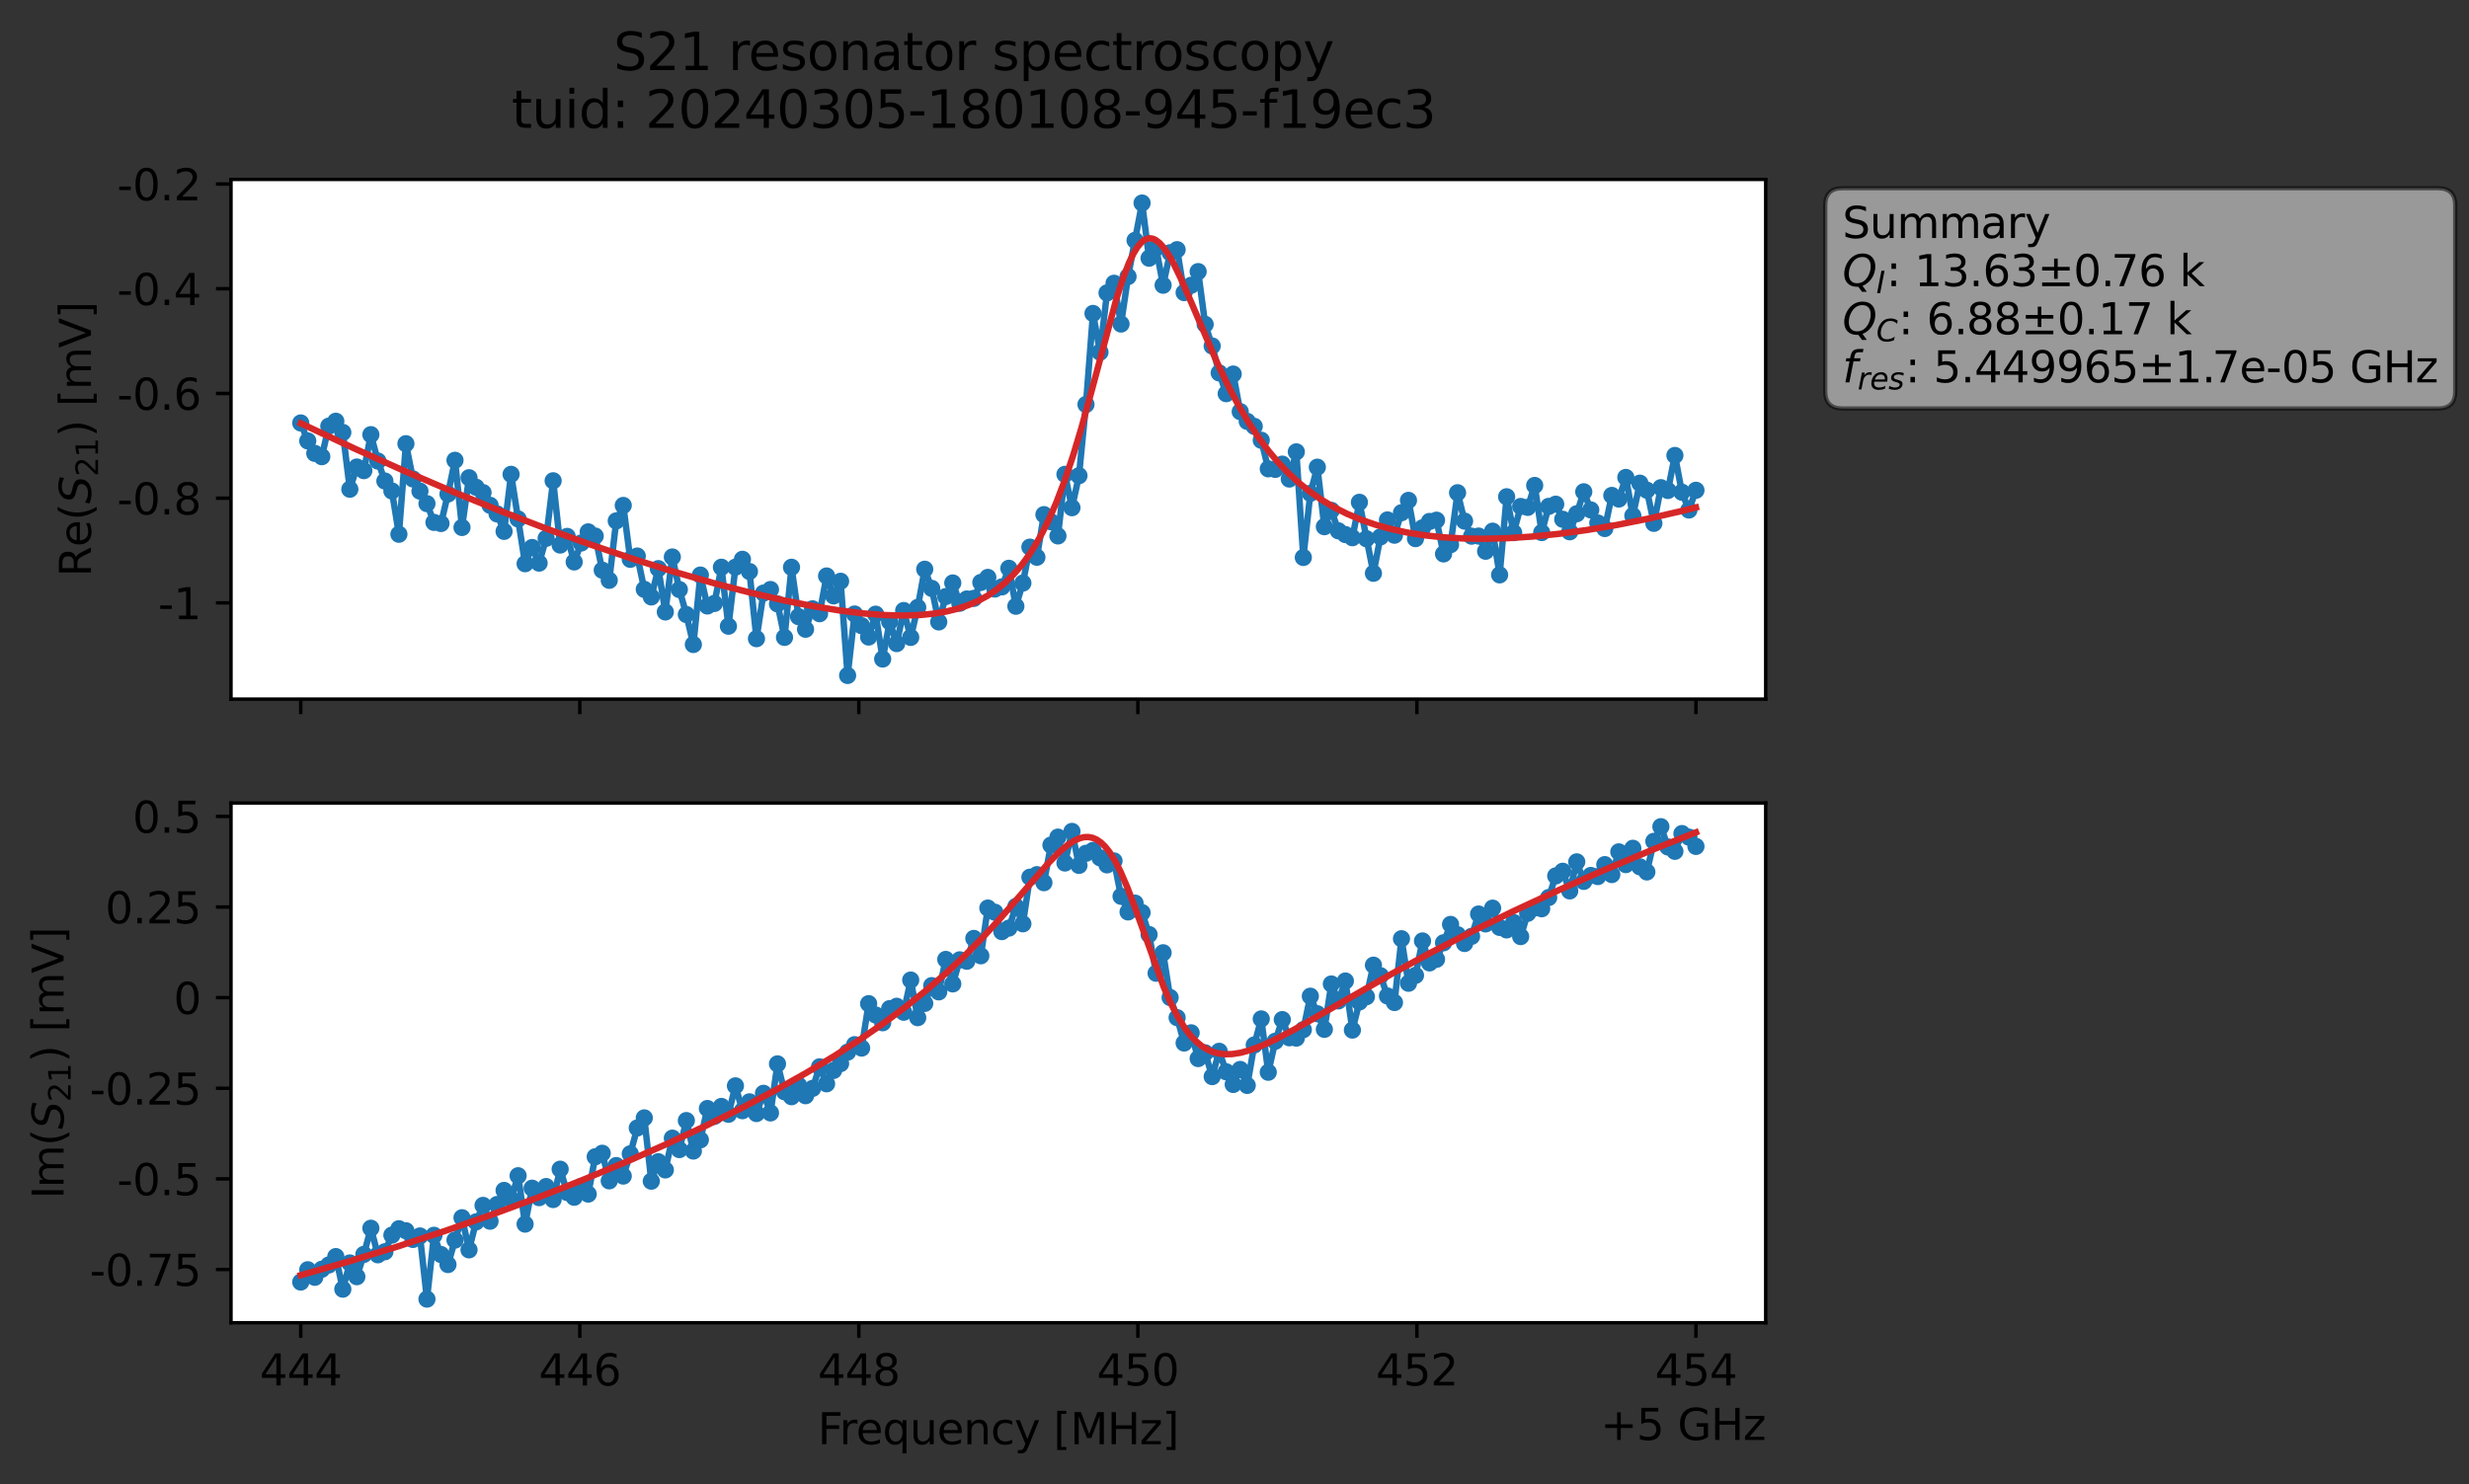 <?xml version="1.0" encoding="utf-8" standalone="no"?>
<!DOCTYPE svg PUBLIC "-//W3C//DTD SVG 1.1//EN"
  "http://www.w3.org/Graphics/SVG/1.1/DTD/svg11.dtd">
<svg xmlns:xlink="http://www.w3.org/1999/xlink" width="574.528pt" height="345.428pt" viewBox="0 0 574.528 345.428" xmlns="http://www.w3.org/2000/svg" version="1.1">
 <rect x="0" y="0" width="574.528" height="345.428" fill="#333333" stroke="none"/>
 <defs>
  <style type="text/css">*{stroke-linejoin: round; stroke-linecap: butt}</style>
 </defs>
 <g id="figure_1">
  <g id="patch_1">
   <path d="M 0 345.428 
L 574.528 345.428 
L 574.528 -0 
L 0 -0 
L 0 345.428 
z
" style="fill: none; opacity: 0"/>
  </g>
  <g id="axes_1">
   <g id="patch_2">
    <path d="M 53.752 162.72 
L 410.872 162.72 
L 410.872 41.76 
L 53.752 41.76 
z
" style="fill: #ffffff"/>
   </g>
   <g id="matplotlib.axis_1">
    <g id="xtick_1">
     <g id="line2d_1">
      <defs>
       <path id="m403201e6fe" d="M 0 0 
L 0 3.5 
" style="stroke: #000000; stroke-width: 0.8"/>
      </defs>
      <g>
       <use xlink:href="#m403201e6fe" x="69.984" y="162.72" style="stroke: #000000; stroke-width: 0.8"/>
      </g>
     </g>
    </g>
    <g id="xtick_2">
     <g id="line2d_2">
      <g>
       <use xlink:href="#m403201e6fe" x="134.915" y="162.72" style="stroke: #000000; stroke-width: 0.8"/>
      </g>
     </g>
    </g>
    <g id="xtick_3">
     <g id="line2d_3">
      <g>
       <use xlink:href="#m403201e6fe" x="199.846" y="162.72" style="stroke: #000000; stroke-width: 0.8"/>
      </g>
     </g>
    </g>
    <g id="xtick_4">
     <g id="line2d_4">
      <g>
       <use xlink:href="#m403201e6fe" x="264.777" y="162.72" style="stroke: #000000; stroke-width: 0.8"/>
      </g>
     </g>
    </g>
    <g id="xtick_5">
     <g id="line2d_5">
      <g>
       <use xlink:href="#m403201e6fe" x="329.708" y="162.72" style="stroke: #000000; stroke-width: 0.8"/>
      </g>
     </g>
    </g>
    <g id="xtick_6">
     <g id="line2d_6">
      <g>
       <use xlink:href="#m403201e6fe" x="394.639" y="162.72" style="stroke: #000000; stroke-width: 0.8"/>
      </g>
     </g>
    </g>
   </g>
   <g id="matplotlib.axis_2">
    <g id="ytick_1">
     <g id="line2d_7">
      <defs>
       <path id="m67026ee2cc" d="M 0 0 
L -3.5 0 
" style="stroke: #000000; stroke-width: 0.8"/>
      </defs>
      <g>
       <use xlink:href="#m67026ee2cc" x="53.752" y="140.327" style="stroke: #000000; stroke-width: 0.8"/>
      </g>
     </g>
     <g id="text_1">
      <!-- -1 -->
      <g transform="translate(36.781 144.126) scale(0.1 -0.1)">
       <defs>
        <path id="DejaVuSans-2d" d="M 313 2009 
L 1997 2009 
L 1997 1497 
L 313 1497 
L 313 2009 
z
" transform="scale(0.016)"/>
        <path id="DejaVuSans-31" d="M 794 531 
L 1825 531 
L 1825 4091 
L 703 3866 
L 703 4441 
L 1819 4666 
L 2450 4666 
L 2450 531 
L 3481 531 
L 3481 0 
L 794 0 
L 794 531 
z
" transform="scale(0.016)"/>
       </defs>
       <use xlink:href="#DejaVuSans-2d"/>
       <use xlink:href="#DejaVuSans-31" x="36.084"/>
      </g>
     </g>
    </g>
    <g id="ytick_2">
     <g id="line2d_8">
      <g>
       <use xlink:href="#m67026ee2cc" x="53.752" y="115.953" style="stroke: #000000; stroke-width: 0.8"/>
      </g>
     </g>
     <g id="text_2">
      <!-- -0.8 -->
      <g transform="translate(27.241 119.752) scale(0.1 -0.1)">
       <defs>
        <path id="DejaVuSans-30" d="M 2034 4250 
Q 1547 4250 1301 3770 
Q 1056 3291 1056 2328 
Q 1056 1369 1301 889 
Q 1547 409 2034 409 
Q 2525 409 2770 889 
Q 3016 1369 3016 2328 
Q 3016 3291 2770 3770 
Q 2525 4250 2034 4250 
z
M 2034 4750 
Q 2819 4750 3233 4129 
Q 3647 3509 3647 2328 
Q 3647 1150 3233 529 
Q 2819 -91 2034 -91 
Q 1250 -91 836 529 
Q 422 1150 422 2328 
Q 422 3509 836 4129 
Q 1250 4750 2034 4750 
z
" transform="scale(0.016)"/>
        <path id="DejaVuSans-2e" d="M 684 794 
L 1344 794 
L 1344 0 
L 684 0 
L 684 794 
z
" transform="scale(0.016)"/>
        <path id="DejaVuSans-38" d="M 2034 2216 
Q 1584 2216 1326 1975 
Q 1069 1734 1069 1313 
Q 1069 891 1326 650 
Q 1584 409 2034 409 
Q 2484 409 2743 651 
Q 3003 894 3003 1313 
Q 3003 1734 2745 1975 
Q 2488 2216 2034 2216 
z
M 1403 2484 
Q 997 2584 770 2862 
Q 544 3141 544 3541 
Q 544 4100 942 4425 
Q 1341 4750 2034 4750 
Q 2731 4750 3128 4425 
Q 3525 4100 3525 3541 
Q 3525 3141 3298 2862 
Q 3072 2584 2669 2484 
Q 3125 2378 3379 2068 
Q 3634 1759 3634 1313 
Q 3634 634 3220 271 
Q 2806 -91 2034 -91 
Q 1263 -91 848 271 
Q 434 634 434 1313 
Q 434 1759 690 2068 
Q 947 2378 1403 2484 
z
M 1172 3481 
Q 1172 3119 1398 2916 
Q 1625 2713 2034 2713 
Q 2441 2713 2670 2916 
Q 2900 3119 2900 3481 
Q 2900 3844 2670 4047 
Q 2441 4250 2034 4250 
Q 1625 4250 1398 4047 
Q 1172 3844 1172 3481 
z
" transform="scale(0.016)"/>
       </defs>
       <use xlink:href="#DejaVuSans-2d"/>
       <use xlink:href="#DejaVuSans-30" x="36.084"/>
       <use xlink:href="#DejaVuSans-2e" x="99.707"/>
       <use xlink:href="#DejaVuSans-38" x="131.494"/>
      </g>
     </g>
    </g>
    <g id="ytick_3">
     <g id="line2d_9">
      <g>
       <use xlink:href="#m67026ee2cc" x="53.752" y="91.579" style="stroke: #000000; stroke-width: 0.8"/>
      </g>
     </g>
     <g id="text_3">
      <!-- -0.6 -->
      <g transform="translate(27.241 95.378) scale(0.1 -0.1)">
       <defs>
        <path id="DejaVuSans-36" d="M 2113 2584 
Q 1688 2584 1439 2293 
Q 1191 2003 1191 1497 
Q 1191 994 1439 701 
Q 1688 409 2113 409 
Q 2538 409 2786 701 
Q 3034 994 3034 1497 
Q 3034 2003 2786 2293 
Q 2538 2584 2113 2584 
z
M 3366 4563 
L 3366 3988 
Q 3128 4100 2886 4159 
Q 2644 4219 2406 4219 
Q 1781 4219 1451 3797 
Q 1122 3375 1075 2522 
Q 1259 2794 1537 2939 
Q 1816 3084 2150 3084 
Q 2853 3084 3261 2657 
Q 3669 2231 3669 1497 
Q 3669 778 3244 343 
Q 2819 -91 2113 -91 
Q 1303 -91 875 529 
Q 447 1150 447 2328 
Q 447 3434 972 4092 
Q 1497 4750 2381 4750 
Q 2619 4750 2861 4703 
Q 3103 4656 3366 4563 
z
" transform="scale(0.016)"/>
       </defs>
       <use xlink:href="#DejaVuSans-2d"/>
       <use xlink:href="#DejaVuSans-30" x="36.084"/>
       <use xlink:href="#DejaVuSans-2e" x="99.707"/>
       <use xlink:href="#DejaVuSans-36" x="131.494"/>
      </g>
     </g>
    </g>
    <g id="ytick_4">
     <g id="line2d_10">
      <g>
       <use xlink:href="#m67026ee2cc" x="53.752" y="67.205" style="stroke: #000000; stroke-width: 0.8"/>
      </g>
     </g>
     <g id="text_4">
      <!-- -0.4 -->
      <g transform="translate(27.241 71.004) scale(0.1 -0.1)">
       <defs>
        <path id="DejaVuSans-34" d="M 2419 4116 
L 825 1625 
L 2419 1625 
L 2419 4116 
z
M 2253 4666 
L 3047 4666 
L 3047 1625 
L 3713 1625 
L 3713 1100 
L 3047 1100 
L 3047 0 
L 2419 0 
L 2419 1100 
L 313 1100 
L 313 1709 
L 2253 4666 
z
" transform="scale(0.016)"/>
       </defs>
       <use xlink:href="#DejaVuSans-2d"/>
       <use xlink:href="#DejaVuSans-30" x="36.084"/>
       <use xlink:href="#DejaVuSans-2e" x="99.707"/>
       <use xlink:href="#DejaVuSans-34" x="131.494"/>
      </g>
     </g>
    </g>
    <g id="ytick_5">
     <g id="line2d_11">
      <g>
       <use xlink:href="#m67026ee2cc" x="53.752" y="42.831" style="stroke: #000000; stroke-width: 0.8"/>
      </g>
     </g>
     <g id="text_5">
      <!-- -0.2 -->
      <g transform="translate(27.241 46.63) scale(0.1 -0.1)">
       <defs>
        <path id="DejaVuSans-32" d="M 1228 531 
L 3431 531 
L 3431 0 
L 469 0 
L 469 531 
Q 828 903 1448 1529 
Q 2069 2156 2228 2338 
Q 2531 2678 2651 2914 
Q 2772 3150 2772 3378 
Q 2772 3750 2511 3984 
Q 2250 4219 1831 4219 
Q 1534 4219 1204 4116 
Q 875 4013 500 3803 
L 500 4441 
Q 881 4594 1212 4672 
Q 1544 4750 1819 4750 
Q 2544 4750 2975 4387 
Q 3406 4025 3406 3419 
Q 3406 3131 3298 2873 
Q 3191 2616 2906 2266 
Q 2828 2175 2409 1742 
Q 1991 1309 1228 531 
z
" transform="scale(0.016)"/>
       </defs>
       <use xlink:href="#DejaVuSans-2d"/>
       <use xlink:href="#DejaVuSans-30" x="36.084"/>
       <use xlink:href="#DejaVuSans-2e" x="99.707"/>
       <use xlink:href="#DejaVuSans-32" x="131.494"/>
      </g>
     </g>
    </g>
    <g id="text_6">
     <!-- Re$(S_{21})$ [mV] -->
     <g transform="translate(21.161 134.24) rotate(-90) scale(0.1 -0.1)">
      <defs>
       <path id="DejaVuSans-52" d="M 2841 2188 
Q 3044 2119 3236 1894 
Q 3428 1669 3622 1275 
L 4263 0 
L 3584 0 
L 2988 1197 
Q 2756 1666 2539 1819 
Q 2322 1972 1947 1972 
L 1259 1972 
L 1259 0 
L 628 0 
L 628 4666 
L 2053 4666 
Q 2853 4666 3247 4331 
Q 3641 3997 3641 3322 
Q 3641 2881 3436 2590 
Q 3231 2300 2841 2188 
z
M 1259 4147 
L 1259 2491 
L 2053 2491 
Q 2509 2491 2742 2702 
Q 2975 2913 2975 3322 
Q 2975 3731 2742 3939 
Q 2509 4147 2053 4147 
L 1259 4147 
z
" transform="scale(0.016)"/>
       <path id="DejaVuSans-65" d="M 3597 1894 
L 3597 1613 
L 953 1613 
Q 991 1019 1311 708 
Q 1631 397 2203 397 
Q 2534 397 2845 478 
Q 3156 559 3463 722 
L 3463 178 
Q 3153 47 2828 -22 
Q 2503 -91 2169 -91 
Q 1331 -91 842 396 
Q 353 884 353 1716 
Q 353 2575 817 3079 
Q 1281 3584 2069 3584 
Q 2775 3584 3186 3129 
Q 3597 2675 3597 1894 
z
M 3022 2063 
Q 3016 2534 2758 2815 
Q 2500 3097 2075 3097 
Q 1594 3097 1305 2825 
Q 1016 2553 972 2059 
L 3022 2063 
z
" transform="scale(0.016)"/>
       <path id="DejaVuSans-28" d="M 1984 4856 
Q 1566 4138 1362 3434 
Q 1159 2731 1159 2009 
Q 1159 1288 1364 580 
Q 1569 -128 1984 -844 
L 1484 -844 
Q 1016 -109 783 600 
Q 550 1309 550 2009 
Q 550 2706 781 3412 
Q 1013 4119 1484 4856 
L 1984 4856 
z
" transform="scale(0.016)"/>
       <path id="DejaVuSans-Oblique-53" d="M 3859 4513 
L 3738 3897 
Q 3422 4066 3111 4152 
Q 2800 4238 2509 4238 
Q 1944 4238 1609 3991 
Q 1275 3744 1275 3334 
Q 1275 3109 1398 2989 
Q 1522 2869 2034 2731 
L 2413 2638 
Q 3053 2472 3303 2217 
Q 3553 1963 3553 1503 
Q 3553 797 2998 353 
Q 2444 -91 1538 -91 
Q 1166 -91 791 -17 
Q 416 56 38 206 
L 166 856 
Q 513 641 861 531 
Q 1209 422 1556 422 
Q 2147 422 2503 684 
Q 2859 947 2859 1369 
Q 2859 1650 2717 1795 
Q 2575 1941 2106 2059 
L 1728 2156 
Q 1081 2325 845 2545 
Q 609 2766 609 3163 
Q 609 3859 1145 4304 
Q 1681 4750 2541 4750 
Q 2875 4750 3203 4690 
Q 3531 4631 3859 4513 
z
" transform="scale(0.016)"/>
       <path id="DejaVuSans-29" d="M 513 4856 
L 1013 4856 
Q 1481 4119 1714 3412 
Q 1947 2706 1947 2009 
Q 1947 1309 1714 600 
Q 1481 -109 1013 -844 
L 513 -844 
Q 928 -128 1133 580 
Q 1338 1288 1338 2009 
Q 1338 2731 1133 3434 
Q 928 4138 513 4856 
z
" transform="scale(0.016)"/>
       <path id="DejaVuSans-20" transform="scale(0.016)"/>
       <path id="DejaVuSans-5b" d="M 550 4863 
L 1875 4863 
L 1875 4416 
L 1125 4416 
L 1125 -397 
L 1875 -397 
L 1875 -844 
L 550 -844 
L 550 4863 
z
" transform="scale(0.016)"/>
       <path id="DejaVuSans-6d" d="M 3328 2828 
Q 3544 3216 3844 3400 
Q 4144 3584 4550 3584 
Q 5097 3584 5394 3201 
Q 5691 2819 5691 2113 
L 5691 0 
L 5113 0 
L 5113 2094 
Q 5113 2597 4934 2840 
Q 4756 3084 4391 3084 
Q 3944 3084 3684 2787 
Q 3425 2491 3425 1978 
L 3425 0 
L 2847 0 
L 2847 2094 
Q 2847 2600 2669 2842 
Q 2491 3084 2119 3084 
Q 1678 3084 1418 2786 
Q 1159 2488 1159 1978 
L 1159 0 
L 581 0 
L 581 3500 
L 1159 3500 
L 1159 2956 
Q 1356 3278 1631 3431 
Q 1906 3584 2284 3584 
Q 2666 3584 2933 3390 
Q 3200 3197 3328 2828 
z
" transform="scale(0.016)"/>
       <path id="DejaVuSans-56" d="M 1831 0 
L 50 4666 
L 709 4666 
L 2188 738 
L 3669 4666 
L 4325 4666 
L 2547 0 
L 1831 0 
z
" transform="scale(0.016)"/>
       <path id="DejaVuSans-5d" d="M 1947 4863 
L 1947 -844 
L 622 -844 
L 622 -397 
L 1369 -397 
L 1369 4416 
L 622 4416 
L 622 4863 
L 1947 4863 
z
" transform="scale(0.016)"/>
      </defs>
      <use xlink:href="#DejaVuSans-52" transform="translate(0 0.016)"/>
      <use xlink:href="#DejaVuSans-65" transform="translate(69.482 0.016)"/>
      <use xlink:href="#DejaVuSans-28" transform="translate(131.006 0.016)"/>
      <use xlink:href="#DejaVuSans-Oblique-53" transform="translate(170.02 0.016)"/>
      <use xlink:href="#DejaVuSans-32" transform="translate(233.496 -16.391) scale(0.7)"/>
      <use xlink:href="#DejaVuSans-31" transform="translate(278.032 -16.391) scale(0.7)"/>
      <use xlink:href="#DejaVuSans-29" transform="translate(325.303 0.016)"/>
      <use xlink:href="#DejaVuSans-20" transform="translate(364.316 0.016)"/>
      <use xlink:href="#DejaVuSans-5b" transform="translate(396.104 0.016)"/>
      <use xlink:href="#DejaVuSans-6d" transform="translate(435.117 0.016)"/>
      <use xlink:href="#DejaVuSans-56" transform="translate(532.529 0.016)"/>
      <use xlink:href="#DejaVuSans-5d" transform="translate(600.938 0.016)"/>
     </g>
    </g>
   </g>
   <g id="line2d_12">
    <path d="M 69.984 98.446 
L 71.616 102.624 
L 73.247 105.521 
L 74.879 106.291 
L 76.51 99.19 
L 78.141 98.045 
L 79.773 100.649 
L 81.404 113.873 
L 83.036 108.696 
L 84.667 109.544 
L 86.299 101.167 
L 87.93 107.307 
L 89.561 111.958 
L 91.193 114.275 
L 92.824 124.349 
L 94.456 103.272 
L 96.087 111.479 
L 99.35 117.223 
L 100.981 121.587 
L 102.613 121.849 
L 104.244 114.981 
L 105.876 107.136 
L 107.507 122.776 
L 109.139 111.19 
L 110.77 113.401 
L 112.401 114.658 
L 114.033 117.608 
L 115.664 119.611 
L 117.296 123.681 
L 118.927 110.399 
L 122.19 131.209 
L 123.821 127.431 
L 125.453 131.066 
L 127.084 125.298 
L 128.716 111.903 
L 130.347 126.864 
L 131.979 124.852 
L 133.61 130.793 
L 135.241 126.386 
L 136.873 123.795 
L 138.504 124.773 
L 140.136 132.709 
L 141.767 135.071 
L 143.399 121.243 
L 145.03 117.641 
L 146.661 130.184 
L 148.293 129.421 
L 149.924 137.172 
L 151.556 138.937 
L 153.187 132.352 
L 154.819 142.435 
L 156.45 129.638 
L 158.082 137.22 
L 159.713 143.033 
L 161.344 150.011 
L 162.976 133.847 
L 164.607 141.047 
L 166.239 140.452 
L 167.87 132.026 
L 169.502 145.753 
L 171.133 132.014 
L 172.764 130.182 
L 174.396 133.019 
L 176.027 148.654 
L 177.659 138.045 
L 179.29 137.212 
L 180.922 140.56 
L 182.553 148.357 
L 184.184 132.033 
L 185.816 143.53 
L 187.447 146.458 
L 189.079 141.707 
L 190.71 142.842 
L 192.342 134.06 
L 193.973 138.694 
L 195.604 135.291 
L 197.236 157.222 
L 198.867 142.913 
L 202.13 148.272 
L 203.762 142.954 
L 205.393 153.391 
L 207.024 144.707 
L 208.656 149.797 
L 210.287 142.105 
L 211.919 148.357 
L 213.55 141.372 
L 215.182 132.492 
L 216.813 136.952 
L 218.444 144.759 
L 220.076 138.85 
L 221.707 135.688 
L 223.339 140.401 
L 224.97 139.415 
L 226.602 139.28 
L 228.233 135.564 
L 229.864 134.391 
L 231.496 137.104 
L 233.127 136.6 
L 234.759 132.271 
L 236.39 141.108 
L 238.022 135.704 
L 239.653 127.347 
L 241.284 129.699 
L 242.916 119.781 
L 244.547 121.439 
L 246.179 124.739 
L 247.81 110.397 
L 249.442 118.174 
L 251.073 110.716 
L 252.704 94.137 
L 254.336 72.955 
L 255.967 81.972 
L 257.599 68.172 
L 259.23 65.932 
L 260.862 75.419 
L 262.493 64.367 
L 265.756 47.258 
L 267.387 60.095 
L 269.019 57.717 
L 270.65 66.389 
L 272.282 58.824 
L 273.913 58.109 
L 275.544 68.107 
L 277.176 66.394 
L 278.807 63.214 
L 280.439 75.499 
L 282.07 80.536 
L 283.702 86.8 
L 285.333 91.632 
L 286.964 87.064 
L 288.596 95.805 
L 290.227 98.073 
L 291.859 99.23 
L 293.49 102.472 
L 295.122 109.12 
L 296.753 109.247 
L 298.384 108.031 
L 300.016 111.499 
L 301.647 105.17 
L 303.279 129.752 
L 304.91 114.829 
L 306.542 108.737 
L 308.173 122.589 
L 309.804 118.785 
L 311.436 123.549 
L 313.067 124.423 
L 314.699 125.155 
L 316.33 116.909 
L 319.593 133.432 
L 321.224 124.963 
L 322.856 121.015 
L 324.487 124.572 
L 326.119 119.338 
L 327.75 116.46 
L 329.382 125.367 
L 331.013 122.855 
L 332.644 121.371 
L 334.276 121.077 
L 335.907 128.929 
L 337.539 126.773 
L 339.17 114.686 
L 340.802 121.295 
L 342.433 124.795 
L 344.065 124.77 
L 345.696 128.304 
L 347.327 123.63 
L 348.959 133.803 
L 350.59 115.623 
L 352.222 123.98 
L 353.853 117.882 
L 355.485 118.097 
L 357.116 112.987 
L 358.747 123.958 
L 360.379 117.86 
L 362.01 117.351 
L 363.642 120.865 
L 365.273 123.776 
L 366.905 119.575 
L 368.536 114.465 
L 370.167 118.688 
L 371.799 121.73 
L 373.43 123.017 
L 375.062 115.313 
L 376.693 116.152 
L 378.325 111.122 
L 379.956 120.039 
L 381.587 112.457 
L 383.219 114.091 
L 384.85 121.812 
L 386.482 113.505 
L 388.113 114.162 
L 389.745 106.009 
L 391.376 114.564 
L 393.007 118.708 
L 394.639 114.112 
L 394.639 114.112 
" clip-path="url(#p61e372043e)" style="fill: none; stroke: #1f77b4; stroke-width: 1.5; stroke-linecap: square"/>
    <defs>
     <path id="m64ccd07d8a" d="M 0 1.5 
C 0.398 1.5 0.779 1.342 1.061 1.061 
C 1.342 0.779 1.5 0.398 1.5 0 
C 1.5 -0.398 1.342 -0.779 1.061 -1.061 
C 0.779 -1.342 0.398 -1.5 0 -1.5 
C -0.398 -1.5 -0.779 -1.342 -1.061 -1.061 
C -1.342 -0.779 -1.5 -0.398 -1.5 0 
C -1.5 0.398 -1.342 0.779 -1.061 1.061 
C -0.779 1.342 -0.398 1.5 0 1.5 
z
" style="stroke: #1f77b4"/>
    </defs>
    <g clip-path="url(#p61e372043e)">
     <use xlink:href="#m64ccd07d8a" x="69.984" y="98.446" style="fill: #1f77b4; stroke: #1f77b4"/>
     <use xlink:href="#m64ccd07d8a" x="71.616" y="102.624" style="fill: #1f77b4; stroke: #1f77b4"/>
     <use xlink:href="#m64ccd07d8a" x="73.247" y="105.521" style="fill: #1f77b4; stroke: #1f77b4"/>
     <use xlink:href="#m64ccd07d8a" x="74.879" y="106.291" style="fill: #1f77b4; stroke: #1f77b4"/>
     <use xlink:href="#m64ccd07d8a" x="76.51" y="99.19" style="fill: #1f77b4; stroke: #1f77b4"/>
     <use xlink:href="#m64ccd07d8a" x="78.141" y="98.045" style="fill: #1f77b4; stroke: #1f77b4"/>
     <use xlink:href="#m64ccd07d8a" x="79.773" y="100.649" style="fill: #1f77b4; stroke: #1f77b4"/>
     <use xlink:href="#m64ccd07d8a" x="81.404" y="113.873" style="fill: #1f77b4; stroke: #1f77b4"/>
     <use xlink:href="#m64ccd07d8a" x="83.036" y="108.696" style="fill: #1f77b4; stroke: #1f77b4"/>
     <use xlink:href="#m64ccd07d8a" x="84.667" y="109.544" style="fill: #1f77b4; stroke: #1f77b4"/>
     <use xlink:href="#m64ccd07d8a" x="86.299" y="101.167" style="fill: #1f77b4; stroke: #1f77b4"/>
     <use xlink:href="#m64ccd07d8a" x="87.93" y="107.307" style="fill: #1f77b4; stroke: #1f77b4"/>
     <use xlink:href="#m64ccd07d8a" x="89.561" y="111.958" style="fill: #1f77b4; stroke: #1f77b4"/>
     <use xlink:href="#m64ccd07d8a" x="91.193" y="114.275" style="fill: #1f77b4; stroke: #1f77b4"/>
     <use xlink:href="#m64ccd07d8a" x="92.824" y="124.349" style="fill: #1f77b4; stroke: #1f77b4"/>
     <use xlink:href="#m64ccd07d8a" x="94.456" y="103.272" style="fill: #1f77b4; stroke: #1f77b4"/>
     <use xlink:href="#m64ccd07d8a" x="96.087" y="111.479" style="fill: #1f77b4; stroke: #1f77b4"/>
     <use xlink:href="#m64ccd07d8a" x="97.719" y="114.311" style="fill: #1f77b4; stroke: #1f77b4"/>
     <use xlink:href="#m64ccd07d8a" x="99.35" y="117.223" style="fill: #1f77b4; stroke: #1f77b4"/>
     <use xlink:href="#m64ccd07d8a" x="100.981" y="121.587" style="fill: #1f77b4; stroke: #1f77b4"/>
     <use xlink:href="#m64ccd07d8a" x="102.613" y="121.849" style="fill: #1f77b4; stroke: #1f77b4"/>
     <use xlink:href="#m64ccd07d8a" x="104.244" y="114.981" style="fill: #1f77b4; stroke: #1f77b4"/>
     <use xlink:href="#m64ccd07d8a" x="105.876" y="107.136" style="fill: #1f77b4; stroke: #1f77b4"/>
     <use xlink:href="#m64ccd07d8a" x="107.507" y="122.776" style="fill: #1f77b4; stroke: #1f77b4"/>
     <use xlink:href="#m64ccd07d8a" x="109.139" y="111.19" style="fill: #1f77b4; stroke: #1f77b4"/>
     <use xlink:href="#m64ccd07d8a" x="110.77" y="113.401" style="fill: #1f77b4; stroke: #1f77b4"/>
     <use xlink:href="#m64ccd07d8a" x="112.401" y="114.658" style="fill: #1f77b4; stroke: #1f77b4"/>
     <use xlink:href="#m64ccd07d8a" x="114.033" y="117.608" style="fill: #1f77b4; stroke: #1f77b4"/>
     <use xlink:href="#m64ccd07d8a" x="115.664" y="119.611" style="fill: #1f77b4; stroke: #1f77b4"/>
     <use xlink:href="#m64ccd07d8a" x="117.296" y="123.681" style="fill: #1f77b4; stroke: #1f77b4"/>
     <use xlink:href="#m64ccd07d8a" x="118.927" y="110.399" style="fill: #1f77b4; stroke: #1f77b4"/>
     <use xlink:href="#m64ccd07d8a" x="120.559" y="120.786" style="fill: #1f77b4; stroke: #1f77b4"/>
     <use xlink:href="#m64ccd07d8a" x="122.19" y="131.209" style="fill: #1f77b4; stroke: #1f77b4"/>
     <use xlink:href="#m64ccd07d8a" x="123.821" y="127.431" style="fill: #1f77b4; stroke: #1f77b4"/>
     <use xlink:href="#m64ccd07d8a" x="125.453" y="131.066" style="fill: #1f77b4; stroke: #1f77b4"/>
     <use xlink:href="#m64ccd07d8a" x="127.084" y="125.298" style="fill: #1f77b4; stroke: #1f77b4"/>
     <use xlink:href="#m64ccd07d8a" x="128.716" y="111.903" style="fill: #1f77b4; stroke: #1f77b4"/>
     <use xlink:href="#m64ccd07d8a" x="130.347" y="126.864" style="fill: #1f77b4; stroke: #1f77b4"/>
     <use xlink:href="#m64ccd07d8a" x="131.979" y="124.852" style="fill: #1f77b4; stroke: #1f77b4"/>
     <use xlink:href="#m64ccd07d8a" x="133.61" y="130.793" style="fill: #1f77b4; stroke: #1f77b4"/>
     <use xlink:href="#m64ccd07d8a" x="135.241" y="126.386" style="fill: #1f77b4; stroke: #1f77b4"/>
     <use xlink:href="#m64ccd07d8a" x="136.873" y="123.795" style="fill: #1f77b4; stroke: #1f77b4"/>
     <use xlink:href="#m64ccd07d8a" x="138.504" y="124.773" style="fill: #1f77b4; stroke: #1f77b4"/>
     <use xlink:href="#m64ccd07d8a" x="140.136" y="132.709" style="fill: #1f77b4; stroke: #1f77b4"/>
     <use xlink:href="#m64ccd07d8a" x="141.767" y="135.071" style="fill: #1f77b4; stroke: #1f77b4"/>
     <use xlink:href="#m64ccd07d8a" x="143.399" y="121.243" style="fill: #1f77b4; stroke: #1f77b4"/>
     <use xlink:href="#m64ccd07d8a" x="145.03" y="117.641" style="fill: #1f77b4; stroke: #1f77b4"/>
     <use xlink:href="#m64ccd07d8a" x="146.661" y="130.184" style="fill: #1f77b4; stroke: #1f77b4"/>
     <use xlink:href="#m64ccd07d8a" x="148.293" y="129.421" style="fill: #1f77b4; stroke: #1f77b4"/>
     <use xlink:href="#m64ccd07d8a" x="149.924" y="137.172" style="fill: #1f77b4; stroke: #1f77b4"/>
     <use xlink:href="#m64ccd07d8a" x="151.556" y="138.937" style="fill: #1f77b4; stroke: #1f77b4"/>
     <use xlink:href="#m64ccd07d8a" x="153.187" y="132.352" style="fill: #1f77b4; stroke: #1f77b4"/>
     <use xlink:href="#m64ccd07d8a" x="154.819" y="142.435" style="fill: #1f77b4; stroke: #1f77b4"/>
     <use xlink:href="#m64ccd07d8a" x="156.45" y="129.638" style="fill: #1f77b4; stroke: #1f77b4"/>
     <use xlink:href="#m64ccd07d8a" x="158.082" y="137.22" style="fill: #1f77b4; stroke: #1f77b4"/>
     <use xlink:href="#m64ccd07d8a" x="159.713" y="143.033" style="fill: #1f77b4; stroke: #1f77b4"/>
     <use xlink:href="#m64ccd07d8a" x="161.344" y="150.011" style="fill: #1f77b4; stroke: #1f77b4"/>
     <use xlink:href="#m64ccd07d8a" x="162.976" y="133.847" style="fill: #1f77b4; stroke: #1f77b4"/>
     <use xlink:href="#m64ccd07d8a" x="164.607" y="141.047" style="fill: #1f77b4; stroke: #1f77b4"/>
     <use xlink:href="#m64ccd07d8a" x="166.239" y="140.452" style="fill: #1f77b4; stroke: #1f77b4"/>
     <use xlink:href="#m64ccd07d8a" x="167.87" y="132.026" style="fill: #1f77b4; stroke: #1f77b4"/>
     <use xlink:href="#m64ccd07d8a" x="169.502" y="145.753" style="fill: #1f77b4; stroke: #1f77b4"/>
     <use xlink:href="#m64ccd07d8a" x="171.133" y="132.014" style="fill: #1f77b4; stroke: #1f77b4"/>
     <use xlink:href="#m64ccd07d8a" x="172.764" y="130.182" style="fill: #1f77b4; stroke: #1f77b4"/>
     <use xlink:href="#m64ccd07d8a" x="174.396" y="133.019" style="fill: #1f77b4; stroke: #1f77b4"/>
     <use xlink:href="#m64ccd07d8a" x="176.027" y="148.654" style="fill: #1f77b4; stroke: #1f77b4"/>
     <use xlink:href="#m64ccd07d8a" x="177.659" y="138.045" style="fill: #1f77b4; stroke: #1f77b4"/>
     <use xlink:href="#m64ccd07d8a" x="179.29" y="137.212" style="fill: #1f77b4; stroke: #1f77b4"/>
     <use xlink:href="#m64ccd07d8a" x="180.922" y="140.56" style="fill: #1f77b4; stroke: #1f77b4"/>
     <use xlink:href="#m64ccd07d8a" x="182.553" y="148.357" style="fill: #1f77b4; stroke: #1f77b4"/>
     <use xlink:href="#m64ccd07d8a" x="184.184" y="132.033" style="fill: #1f77b4; stroke: #1f77b4"/>
     <use xlink:href="#m64ccd07d8a" x="185.816" y="143.53" style="fill: #1f77b4; stroke: #1f77b4"/>
     <use xlink:href="#m64ccd07d8a" x="187.447" y="146.458" style="fill: #1f77b4; stroke: #1f77b4"/>
     <use xlink:href="#m64ccd07d8a" x="189.079" y="141.707" style="fill: #1f77b4; stroke: #1f77b4"/>
     <use xlink:href="#m64ccd07d8a" x="190.71" y="142.842" style="fill: #1f77b4; stroke: #1f77b4"/>
     <use xlink:href="#m64ccd07d8a" x="192.342" y="134.06" style="fill: #1f77b4; stroke: #1f77b4"/>
     <use xlink:href="#m64ccd07d8a" x="193.973" y="138.694" style="fill: #1f77b4; stroke: #1f77b4"/>
     <use xlink:href="#m64ccd07d8a" x="195.604" y="135.291" style="fill: #1f77b4; stroke: #1f77b4"/>
     <use xlink:href="#m64ccd07d8a" x="197.236" y="157.222" style="fill: #1f77b4; stroke: #1f77b4"/>
     <use xlink:href="#m64ccd07d8a" x="198.867" y="142.913" style="fill: #1f77b4; stroke: #1f77b4"/>
     <use xlink:href="#m64ccd07d8a" x="200.499" y="145.634" style="fill: #1f77b4; stroke: #1f77b4"/>
     <use xlink:href="#m64ccd07d8a" x="202.13" y="148.272" style="fill: #1f77b4; stroke: #1f77b4"/>
     <use xlink:href="#m64ccd07d8a" x="203.762" y="142.954" style="fill: #1f77b4; stroke: #1f77b4"/>
     <use xlink:href="#m64ccd07d8a" x="205.393" y="153.391" style="fill: #1f77b4; stroke: #1f77b4"/>
     <use xlink:href="#m64ccd07d8a" x="207.024" y="144.707" style="fill: #1f77b4; stroke: #1f77b4"/>
     <use xlink:href="#m64ccd07d8a" x="208.656" y="149.797" style="fill: #1f77b4; stroke: #1f77b4"/>
     <use xlink:href="#m64ccd07d8a" x="210.287" y="142.105" style="fill: #1f77b4; stroke: #1f77b4"/>
     <use xlink:href="#m64ccd07d8a" x="211.919" y="148.357" style="fill: #1f77b4; stroke: #1f77b4"/>
     <use xlink:href="#m64ccd07d8a" x="213.55" y="141.372" style="fill: #1f77b4; stroke: #1f77b4"/>
     <use xlink:href="#m64ccd07d8a" x="215.182" y="132.492" style="fill: #1f77b4; stroke: #1f77b4"/>
     <use xlink:href="#m64ccd07d8a" x="216.813" y="136.952" style="fill: #1f77b4; stroke: #1f77b4"/>
     <use xlink:href="#m64ccd07d8a" x="218.444" y="144.759" style="fill: #1f77b4; stroke: #1f77b4"/>
     <use xlink:href="#m64ccd07d8a" x="220.076" y="138.85" style="fill: #1f77b4; stroke: #1f77b4"/>
     <use xlink:href="#m64ccd07d8a" x="221.707" y="135.688" style="fill: #1f77b4; stroke: #1f77b4"/>
     <use xlink:href="#m64ccd07d8a" x="223.339" y="140.401" style="fill: #1f77b4; stroke: #1f77b4"/>
     <use xlink:href="#m64ccd07d8a" x="224.97" y="139.415" style="fill: #1f77b4; stroke: #1f77b4"/>
     <use xlink:href="#m64ccd07d8a" x="226.602" y="139.28" style="fill: #1f77b4; stroke: #1f77b4"/>
     <use xlink:href="#m64ccd07d8a" x="228.233" y="135.564" style="fill: #1f77b4; stroke: #1f77b4"/>
     <use xlink:href="#m64ccd07d8a" x="229.864" y="134.391" style="fill: #1f77b4; stroke: #1f77b4"/>
     <use xlink:href="#m64ccd07d8a" x="231.496" y="137.104" style="fill: #1f77b4; stroke: #1f77b4"/>
     <use xlink:href="#m64ccd07d8a" x="233.127" y="136.6" style="fill: #1f77b4; stroke: #1f77b4"/>
     <use xlink:href="#m64ccd07d8a" x="234.759" y="132.271" style="fill: #1f77b4; stroke: #1f77b4"/>
     <use xlink:href="#m64ccd07d8a" x="236.39" y="141.108" style="fill: #1f77b4; stroke: #1f77b4"/>
     <use xlink:href="#m64ccd07d8a" x="238.022" y="135.704" style="fill: #1f77b4; stroke: #1f77b4"/>
     <use xlink:href="#m64ccd07d8a" x="239.653" y="127.347" style="fill: #1f77b4; stroke: #1f77b4"/>
     <use xlink:href="#m64ccd07d8a" x="241.284" y="129.699" style="fill: #1f77b4; stroke: #1f77b4"/>
     <use xlink:href="#m64ccd07d8a" x="242.916" y="119.781" style="fill: #1f77b4; stroke: #1f77b4"/>
     <use xlink:href="#m64ccd07d8a" x="244.547" y="121.439" style="fill: #1f77b4; stroke: #1f77b4"/>
     <use xlink:href="#m64ccd07d8a" x="246.179" y="124.739" style="fill: #1f77b4; stroke: #1f77b4"/>
     <use xlink:href="#m64ccd07d8a" x="247.81" y="110.397" style="fill: #1f77b4; stroke: #1f77b4"/>
     <use xlink:href="#m64ccd07d8a" x="249.442" y="118.174" style="fill: #1f77b4; stroke: #1f77b4"/>
     <use xlink:href="#m64ccd07d8a" x="251.073" y="110.716" style="fill: #1f77b4; stroke: #1f77b4"/>
     <use xlink:href="#m64ccd07d8a" x="252.704" y="94.137" style="fill: #1f77b4; stroke: #1f77b4"/>
     <use xlink:href="#m64ccd07d8a" x="254.336" y="72.955" style="fill: #1f77b4; stroke: #1f77b4"/>
     <use xlink:href="#m64ccd07d8a" x="255.967" y="81.972" style="fill: #1f77b4; stroke: #1f77b4"/>
     <use xlink:href="#m64ccd07d8a" x="257.599" y="68.172" style="fill: #1f77b4; stroke: #1f77b4"/>
     <use xlink:href="#m64ccd07d8a" x="259.23" y="65.932" style="fill: #1f77b4; stroke: #1f77b4"/>
     <use xlink:href="#m64ccd07d8a" x="260.862" y="75.419" style="fill: #1f77b4; stroke: #1f77b4"/>
     <use xlink:href="#m64ccd07d8a" x="262.493" y="64.367" style="fill: #1f77b4; stroke: #1f77b4"/>
     <use xlink:href="#m64ccd07d8a" x="264.124" y="55.944" style="fill: #1f77b4; stroke: #1f77b4"/>
     <use xlink:href="#m64ccd07d8a" x="265.756" y="47.258" style="fill: #1f77b4; stroke: #1f77b4"/>
     <use xlink:href="#m64ccd07d8a" x="267.387" y="60.095" style="fill: #1f77b4; stroke: #1f77b4"/>
     <use xlink:href="#m64ccd07d8a" x="269.019" y="57.717" style="fill: #1f77b4; stroke: #1f77b4"/>
     <use xlink:href="#m64ccd07d8a" x="270.65" y="66.389" style="fill: #1f77b4; stroke: #1f77b4"/>
     <use xlink:href="#m64ccd07d8a" x="272.282" y="58.824" style="fill: #1f77b4; stroke: #1f77b4"/>
     <use xlink:href="#m64ccd07d8a" x="273.913" y="58.109" style="fill: #1f77b4; stroke: #1f77b4"/>
     <use xlink:href="#m64ccd07d8a" x="275.544" y="68.107" style="fill: #1f77b4; stroke: #1f77b4"/>
     <use xlink:href="#m64ccd07d8a" x="277.176" y="66.394" style="fill: #1f77b4; stroke: #1f77b4"/>
     <use xlink:href="#m64ccd07d8a" x="278.807" y="63.214" style="fill: #1f77b4; stroke: #1f77b4"/>
     <use xlink:href="#m64ccd07d8a" x="280.439" y="75.499" style="fill: #1f77b4; stroke: #1f77b4"/>
     <use xlink:href="#m64ccd07d8a" x="282.07" y="80.536" style="fill: #1f77b4; stroke: #1f77b4"/>
     <use xlink:href="#m64ccd07d8a" x="283.702" y="86.8" style="fill: #1f77b4; stroke: #1f77b4"/>
     <use xlink:href="#m64ccd07d8a" x="285.333" y="91.632" style="fill: #1f77b4; stroke: #1f77b4"/>
     <use xlink:href="#m64ccd07d8a" x="286.964" y="87.064" style="fill: #1f77b4; stroke: #1f77b4"/>
     <use xlink:href="#m64ccd07d8a" x="288.596" y="95.805" style="fill: #1f77b4; stroke: #1f77b4"/>
     <use xlink:href="#m64ccd07d8a" x="290.227" y="98.073" style="fill: #1f77b4; stroke: #1f77b4"/>
     <use xlink:href="#m64ccd07d8a" x="291.859" y="99.23" style="fill: #1f77b4; stroke: #1f77b4"/>
     <use xlink:href="#m64ccd07d8a" x="293.49" y="102.472" style="fill: #1f77b4; stroke: #1f77b4"/>
     <use xlink:href="#m64ccd07d8a" x="295.122" y="109.12" style="fill: #1f77b4; stroke: #1f77b4"/>
     <use xlink:href="#m64ccd07d8a" x="296.753" y="109.247" style="fill: #1f77b4; stroke: #1f77b4"/>
     <use xlink:href="#m64ccd07d8a" x="298.384" y="108.031" style="fill: #1f77b4; stroke: #1f77b4"/>
     <use xlink:href="#m64ccd07d8a" x="300.016" y="111.499" style="fill: #1f77b4; stroke: #1f77b4"/>
     <use xlink:href="#m64ccd07d8a" x="301.647" y="105.17" style="fill: #1f77b4; stroke: #1f77b4"/>
     <use xlink:href="#m64ccd07d8a" x="303.279" y="129.752" style="fill: #1f77b4; stroke: #1f77b4"/>
     <use xlink:href="#m64ccd07d8a" x="304.91" y="114.829" style="fill: #1f77b4; stroke: #1f77b4"/>
     <use xlink:href="#m64ccd07d8a" x="306.542" y="108.737" style="fill: #1f77b4; stroke: #1f77b4"/>
     <use xlink:href="#m64ccd07d8a" x="308.173" y="122.589" style="fill: #1f77b4; stroke: #1f77b4"/>
     <use xlink:href="#m64ccd07d8a" x="309.804" y="118.785" style="fill: #1f77b4; stroke: #1f77b4"/>
     <use xlink:href="#m64ccd07d8a" x="311.436" y="123.549" style="fill: #1f77b4; stroke: #1f77b4"/>
     <use xlink:href="#m64ccd07d8a" x="313.067" y="124.423" style="fill: #1f77b4; stroke: #1f77b4"/>
     <use xlink:href="#m64ccd07d8a" x="314.699" y="125.155" style="fill: #1f77b4; stroke: #1f77b4"/>
     <use xlink:href="#m64ccd07d8a" x="316.33" y="116.909" style="fill: #1f77b4; stroke: #1f77b4"/>
     <use xlink:href="#m64ccd07d8a" x="317.962" y="125.395" style="fill: #1f77b4; stroke: #1f77b4"/>
     <use xlink:href="#m64ccd07d8a" x="319.593" y="133.432" style="fill: #1f77b4; stroke: #1f77b4"/>
     <use xlink:href="#m64ccd07d8a" x="321.224" y="124.963" style="fill: #1f77b4; stroke: #1f77b4"/>
     <use xlink:href="#m64ccd07d8a" x="322.856" y="121.015" style="fill: #1f77b4; stroke: #1f77b4"/>
     <use xlink:href="#m64ccd07d8a" x="324.487" y="124.572" style="fill: #1f77b4; stroke: #1f77b4"/>
     <use xlink:href="#m64ccd07d8a" x="326.119" y="119.338" style="fill: #1f77b4; stroke: #1f77b4"/>
     <use xlink:href="#m64ccd07d8a" x="327.75" y="116.46" style="fill: #1f77b4; stroke: #1f77b4"/>
     <use xlink:href="#m64ccd07d8a" x="329.382" y="125.367" style="fill: #1f77b4; stroke: #1f77b4"/>
     <use xlink:href="#m64ccd07d8a" x="331.013" y="122.855" style="fill: #1f77b4; stroke: #1f77b4"/>
     <use xlink:href="#m64ccd07d8a" x="332.644" y="121.371" style="fill: #1f77b4; stroke: #1f77b4"/>
     <use xlink:href="#m64ccd07d8a" x="334.276" y="121.077" style="fill: #1f77b4; stroke: #1f77b4"/>
     <use xlink:href="#m64ccd07d8a" x="335.907" y="128.929" style="fill: #1f77b4; stroke: #1f77b4"/>
     <use xlink:href="#m64ccd07d8a" x="337.539" y="126.773" style="fill: #1f77b4; stroke: #1f77b4"/>
     <use xlink:href="#m64ccd07d8a" x="339.17" y="114.686" style="fill: #1f77b4; stroke: #1f77b4"/>
     <use xlink:href="#m64ccd07d8a" x="340.802" y="121.295" style="fill: #1f77b4; stroke: #1f77b4"/>
     <use xlink:href="#m64ccd07d8a" x="342.433" y="124.795" style="fill: #1f77b4; stroke: #1f77b4"/>
     <use xlink:href="#m64ccd07d8a" x="344.065" y="124.77" style="fill: #1f77b4; stroke: #1f77b4"/>
     <use xlink:href="#m64ccd07d8a" x="345.696" y="128.304" style="fill: #1f77b4; stroke: #1f77b4"/>
     <use xlink:href="#m64ccd07d8a" x="347.327" y="123.63" style="fill: #1f77b4; stroke: #1f77b4"/>
     <use xlink:href="#m64ccd07d8a" x="348.959" y="133.803" style="fill: #1f77b4; stroke: #1f77b4"/>
     <use xlink:href="#m64ccd07d8a" x="350.59" y="115.623" style="fill: #1f77b4; stroke: #1f77b4"/>
     <use xlink:href="#m64ccd07d8a" x="352.222" y="123.98" style="fill: #1f77b4; stroke: #1f77b4"/>
     <use xlink:href="#m64ccd07d8a" x="353.853" y="117.882" style="fill: #1f77b4; stroke: #1f77b4"/>
     <use xlink:href="#m64ccd07d8a" x="355.485" y="118.097" style="fill: #1f77b4; stroke: #1f77b4"/>
     <use xlink:href="#m64ccd07d8a" x="357.116" y="112.987" style="fill: #1f77b4; stroke: #1f77b4"/>
     <use xlink:href="#m64ccd07d8a" x="358.747" y="123.958" style="fill: #1f77b4; stroke: #1f77b4"/>
     <use xlink:href="#m64ccd07d8a" x="360.379" y="117.86" style="fill: #1f77b4; stroke: #1f77b4"/>
     <use xlink:href="#m64ccd07d8a" x="362.01" y="117.351" style="fill: #1f77b4; stroke: #1f77b4"/>
     <use xlink:href="#m64ccd07d8a" x="363.642" y="120.865" style="fill: #1f77b4; stroke: #1f77b4"/>
     <use xlink:href="#m64ccd07d8a" x="365.273" y="123.776" style="fill: #1f77b4; stroke: #1f77b4"/>
     <use xlink:href="#m64ccd07d8a" x="366.905" y="119.575" style="fill: #1f77b4; stroke: #1f77b4"/>
     <use xlink:href="#m64ccd07d8a" x="368.536" y="114.465" style="fill: #1f77b4; stroke: #1f77b4"/>
     <use xlink:href="#m64ccd07d8a" x="370.167" y="118.688" style="fill: #1f77b4; stroke: #1f77b4"/>
     <use xlink:href="#m64ccd07d8a" x="371.799" y="121.73" style="fill: #1f77b4; stroke: #1f77b4"/>
     <use xlink:href="#m64ccd07d8a" x="373.43" y="123.017" style="fill: #1f77b4; stroke: #1f77b4"/>
     <use xlink:href="#m64ccd07d8a" x="375.062" y="115.313" style="fill: #1f77b4; stroke: #1f77b4"/>
     <use xlink:href="#m64ccd07d8a" x="376.693" y="116.152" style="fill: #1f77b4; stroke: #1f77b4"/>
     <use xlink:href="#m64ccd07d8a" x="378.325" y="111.122" style="fill: #1f77b4; stroke: #1f77b4"/>
     <use xlink:href="#m64ccd07d8a" x="379.956" y="120.039" style="fill: #1f77b4; stroke: #1f77b4"/>
     <use xlink:href="#m64ccd07d8a" x="381.587" y="112.457" style="fill: #1f77b4; stroke: #1f77b4"/>
     <use xlink:href="#m64ccd07d8a" x="383.219" y="114.091" style="fill: #1f77b4; stroke: #1f77b4"/>
     <use xlink:href="#m64ccd07d8a" x="384.85" y="121.812" style="fill: #1f77b4; stroke: #1f77b4"/>
     <use xlink:href="#m64ccd07d8a" x="386.482" y="113.505" style="fill: #1f77b4; stroke: #1f77b4"/>
     <use xlink:href="#m64ccd07d8a" x="388.113" y="114.162" style="fill: #1f77b4; stroke: #1f77b4"/>
     <use xlink:href="#m64ccd07d8a" x="389.745" y="106.009" style="fill: #1f77b4; stroke: #1f77b4"/>
     <use xlink:href="#m64ccd07d8a" x="391.376" y="114.564" style="fill: #1f77b4; stroke: #1f77b4"/>
     <use xlink:href="#m64ccd07d8a" x="393.007" y="118.708" style="fill: #1f77b4; stroke: #1f77b4"/>
     <use xlink:href="#m64ccd07d8a" x="394.639" y="114.112" style="fill: #1f77b4; stroke: #1f77b4"/>
    </g>
   </g>
   <g id="line2d_13">
    <path d="M 69.984 98.533 
L 82.334 104.332 
L 94.033 109.586 
L 105.407 114.454 
L 116.456 118.943 
L 127.181 123.059 
L 137.58 126.811 
L 147.654 130.204 
L 157.079 133.148 
L 166.178 135.756 
L 174.628 137.948 
L 182.427 139.741 
L 189.252 141.093 
L 195.426 142.1 
L 200.951 142.781 
L 205.826 143.161 
L 210.05 143.275 
L 213.95 143.153 
L 217.2 142.839 
L 220.125 142.351 
L 222.725 141.715 
L 225.325 140.848 
L 227.599 139.861 
L 229.874 138.615 
L 231.824 137.304 
L 233.774 135.727 
L 235.724 133.841 
L 237.674 131.593 
L 239.299 129.401 
L 240.924 126.881 
L 242.548 123.994 
L 244.173 120.701 
L 245.798 116.966 
L 247.748 111.861 
L 249.698 106.058 
L 251.648 99.586 
L 254.248 90.11 
L 259.772 69.602 
L 261.397 64.564 
L 262.697 61.202 
L 263.672 59.148 
L 264.647 57.532 
L 265.622 56.377 
L 266.272 55.866 
L 266.922 55.561 
L 267.572 55.458 
L 268.222 55.551 
L 268.872 55.831 
L 269.847 56.578 
L 270.822 57.679 
L 271.797 59.089 
L 273.096 61.366 
L 274.721 64.693 
L 277.321 70.66 
L 283.171 84.318 
L 285.771 89.77 
L 288.371 94.673 
L 290.645 98.505 
L 292.92 101.929 
L 295.195 104.974 
L 297.47 107.675 
L 299.745 110.066 
L 302.345 112.461 
L 304.944 114.541 
L 307.544 116.345 
L 310.469 118.087 
L 313.394 119.565 
L 316.644 120.94 
L 319.894 122.074 
L 323.468 123.08 
L 327.368 123.931 
L 331.593 124.605 
L 335.818 125.056 
L 340.367 125.329 
L 345.242 125.407 
L 350.767 125.265 
L 356.616 124.881 
L 362.791 124.248 
L 369.29 123.359 
L 376.115 122.207 
L 383.59 120.713 
L 391.389 118.922 
L 394.639 118.111 
L 394.639 118.111 
" clip-path="url(#p61e372043e)" style="fill: none; stroke: #d62728; stroke-width: 1.5; stroke-linecap: square"/>
   </g>
   <g id="patch_3">
    <path d="M 53.752 162.72 
L 53.752 41.76 
" style="fill: none; stroke: #000000; stroke-width: 0.8; stroke-linejoin: miter; stroke-linecap: square"/>
   </g>
   <g id="patch_4">
    <path d="M 410.872 162.72 
L 410.872 41.76 
" style="fill: none; stroke: #000000; stroke-width: 0.8; stroke-linejoin: miter; stroke-linecap: square"/>
   </g>
   <g id="patch_5">
    <path d="M 53.752 162.72 
L 410.872 162.72 
" style="fill: none; stroke: #000000; stroke-width: 0.8; stroke-linejoin: miter; stroke-linecap: square"/>
   </g>
   <g id="patch_6">
    <path d="M 53.752 41.76 
L 410.872 41.76 
" style="fill: none; stroke: #000000; stroke-width: 0.8; stroke-linejoin: miter; stroke-linecap: square"/>
   </g>
   <g id="text_7">
    <g id="patch_7">
     <path d="M 428.728 95.08 
L 567.328 95.08 
Q 571.328 95.08 571.328 91.08 
L 571.328 47.808 
Q 571.328 43.808 567.328 43.808 
L 428.728 43.808 
Q 424.728 43.808 424.728 47.808 
L 424.728 91.08 
Q 424.728 95.08 428.728 95.08 
z
" style="fill: #ffffff; opacity: 0.5; stroke: #000000; stroke-linejoin: miter"/>
    </g>
    <!-- Summary -->
    <g transform="translate(428.728 55.406) scale(0.1 -0.1)">
     <defs>
      <path id="DejaVuSans-53" d="M 3425 4513 
L 3425 3897 
Q 3066 4069 2747 4153 
Q 2428 4238 2131 4238 
Q 1616 4238 1336 4038 
Q 1056 3838 1056 3469 
Q 1056 3159 1242 3001 
Q 1428 2844 1947 2747 
L 2328 2669 
Q 3034 2534 3370 2195 
Q 3706 1856 3706 1288 
Q 3706 609 3251 259 
Q 2797 -91 1919 -91 
Q 1588 -91 1214 -16 
Q 841 59 441 206 
L 441 856 
Q 825 641 1194 531 
Q 1563 422 1919 422 
Q 2459 422 2753 634 
Q 3047 847 3047 1241 
Q 3047 1584 2836 1778 
Q 2625 1972 2144 2069 
L 1759 2144 
Q 1053 2284 737 2584 
Q 422 2884 422 3419 
Q 422 4038 858 4394 
Q 1294 4750 2059 4750 
Q 2388 4750 2728 4690 
Q 3069 4631 3425 4513 
z
" transform="scale(0.016)"/>
      <path id="DejaVuSans-75" d="M 544 1381 
L 544 3500 
L 1119 3500 
L 1119 1403 
Q 1119 906 1312 657 
Q 1506 409 1894 409 
Q 2359 409 2629 706 
Q 2900 1003 2900 1516 
L 2900 3500 
L 3475 3500 
L 3475 0 
L 2900 0 
L 2900 538 
Q 2691 219 2414 64 
Q 2138 -91 1772 -91 
Q 1169 -91 856 284 
Q 544 659 544 1381 
z
M 1991 3584 
L 1991 3584 
z
" transform="scale(0.016)"/>
      <path id="DejaVuSans-61" d="M 2194 1759 
Q 1497 1759 1228 1600 
Q 959 1441 959 1056 
Q 959 750 1161 570 
Q 1363 391 1709 391 
Q 2188 391 2477 730 
Q 2766 1069 2766 1631 
L 2766 1759 
L 2194 1759 
z
M 3341 1997 
L 3341 0 
L 2766 0 
L 2766 531 
Q 2569 213 2275 61 
Q 1981 -91 1556 -91 
Q 1019 -91 701 211 
Q 384 513 384 1019 
Q 384 1609 779 1909 
Q 1175 2209 1959 2209 
L 2766 2209 
L 2766 2266 
Q 2766 2663 2505 2880 
Q 2244 3097 1772 3097 
Q 1472 3097 1187 3025 
Q 903 2953 641 2809 
L 641 3341 
Q 956 3463 1253 3523 
Q 1550 3584 1831 3584 
Q 2591 3584 2966 3190 
Q 3341 2797 3341 1997 
z
" transform="scale(0.016)"/>
      <path id="DejaVuSans-72" d="M 2631 2963 
Q 2534 3019 2420 3045 
Q 2306 3072 2169 3072 
Q 1681 3072 1420 2755 
Q 1159 2438 1159 1844 
L 1159 0 
L 581 0 
L 581 3500 
L 1159 3500 
L 1159 2956 
Q 1341 3275 1631 3429 
Q 1922 3584 2338 3584 
Q 2397 3584 2469 3576 
Q 2541 3569 2628 3553 
L 2631 2963 
z
" transform="scale(0.016)"/>
      <path id="DejaVuSans-79" d="M 2059 -325 
Q 1816 -950 1584 -1140 
Q 1353 -1331 966 -1331 
L 506 -1331 
L 506 -850 
L 844 -850 
Q 1081 -850 1212 -737 
Q 1344 -625 1503 -206 
L 1606 56 
L 191 3500 
L 800 3500 
L 1894 763 
L 2988 3500 
L 3597 3500 
L 2059 -325 
z
" transform="scale(0.016)"/>
     </defs>
     <use xlink:href="#DejaVuSans-53"/>
     <use xlink:href="#DejaVuSans-75" x="63.477"/>
     <use xlink:href="#DejaVuSans-6d" x="126.855"/>
     <use xlink:href="#DejaVuSans-6d" x="224.268"/>
     <use xlink:href="#DejaVuSans-61" x="321.68"/>
     <use xlink:href="#DejaVuSans-72" x="382.959"/>
     <use xlink:href="#DejaVuSans-79" x="424.072"/>
    </g>
    <!-- $Q_I$: 13.63$\pm$0.76 k -->
    <g transform="translate(428.728 66.604) scale(0.1 -0.1)">
     <defs>
      <path id="DejaVuSans-Oblique-51" d="M 2309 -84 
Q 2275 -88 2237 -89 
Q 2200 -91 2125 -91 
Q 1250 -91 756 411 
Q 263 913 263 1797 
Q 263 2319 452 2844 
Q 641 3369 978 3788 
Q 1369 4269 1858 4509 
Q 2347 4750 2938 4750 
Q 3794 4750 4287 4245 
Q 4781 3741 4781 2869 
Q 4781 1928 4265 1147 
Q 3750 366 2919 44 
L 3553 -825 
L 2847 -825 
L 2309 -84 
z
M 2919 4238 
Q 2400 4238 2003 3986 
Q 1606 3734 1313 3219 
Q 1125 2891 1026 2522 
Q 928 2153 928 1778 
Q 928 1128 1239 775 
Q 1550 422 2119 422 
Q 2631 422 3032 676 
Q 3434 931 3719 1434 
Q 3909 1772 4009 2142 
Q 4109 2513 4109 2881 
Q 4109 3528 3796 3883 
Q 3484 4238 2919 4238 
z
" transform="scale(0.016)"/>
      <path id="DejaVuSans-Oblique-49" d="M 1081 4666 
L 1716 4666 
L 806 0 
L 172 0 
L 1081 4666 
z
" transform="scale(0.016)"/>
      <path id="DejaVuSans-3a" d="M 750 794 
L 1409 794 
L 1409 0 
L 750 0 
L 750 794 
z
M 750 3309 
L 1409 3309 
L 1409 2516 
L 750 2516 
L 750 3309 
z
" transform="scale(0.016)"/>
      <path id="DejaVuSans-33" d="M 2597 2516 
Q 3050 2419 3304 2112 
Q 3559 1806 3559 1356 
Q 3559 666 3084 287 
Q 2609 -91 1734 -91 
Q 1441 -91 1130 -33 
Q 819 25 488 141 
L 488 750 
Q 750 597 1062 519 
Q 1375 441 1716 441 
Q 2309 441 2620 675 
Q 2931 909 2931 1356 
Q 2931 1769 2642 2001 
Q 2353 2234 1838 2234 
L 1294 2234 
L 1294 2753 
L 1863 2753 
Q 2328 2753 2575 2939 
Q 2822 3125 2822 3475 
Q 2822 3834 2567 4026 
Q 2313 4219 1838 4219 
Q 1578 4219 1281 4162 
Q 984 4106 628 3988 
L 628 4550 
Q 988 4650 1302 4700 
Q 1616 4750 1894 4750 
Q 2613 4750 3031 4423 
Q 3450 4097 3450 3541 
Q 3450 3153 3228 2886 
Q 3006 2619 2597 2516 
z
" transform="scale(0.016)"/>
      <path id="DejaVuSans-b1" d="M 2944 4013 
L 2944 2803 
L 4684 2803 
L 4684 2272 
L 2944 2272 
L 2944 1063 
L 2419 1063 
L 2419 2272 
L 678 2272 
L 678 2803 
L 2419 2803 
L 2419 4013 
L 2944 4013 
z
M 678 531 
L 4684 531 
L 4684 0 
L 678 0 
L 678 531 
z
" transform="scale(0.016)"/>
      <path id="DejaVuSans-37" d="M 525 4666 
L 3525 4666 
L 3525 4397 
L 1831 0 
L 1172 0 
L 2766 4134 
L 525 4134 
L 525 4666 
z
" transform="scale(0.016)"/>
      <path id="DejaVuSans-6b" d="M 581 4863 
L 1159 4863 
L 1159 1991 
L 2875 3500 
L 3609 3500 
L 1753 1863 
L 3688 0 
L 2938 0 
L 1159 1709 
L 1159 0 
L 581 0 
L 581 4863 
z
" transform="scale(0.016)"/>
     </defs>
     <use xlink:href="#DejaVuSans-Oblique-51" transform="translate(0 0.016)"/>
     <use xlink:href="#DejaVuSans-Oblique-49" transform="translate(78.711 -16.391) scale(0.7)"/>
     <use xlink:href="#DejaVuSans-3a" transform="translate(102.09 0.016)"/>
     <use xlink:href="#DejaVuSans-20" transform="translate(135.781 0.016)"/>
     <use xlink:href="#DejaVuSans-31" transform="translate(167.568 0.016)"/>
     <use xlink:href="#DejaVuSans-33" transform="translate(231.191 0.016)"/>
     <use xlink:href="#DejaVuSans-2e" transform="translate(294.814 0.016)"/>
     <use xlink:href="#DejaVuSans-36" transform="translate(326.602 0.016)"/>
     <use xlink:href="#DejaVuSans-33" transform="translate(390.225 0.016)"/>
     <use xlink:href="#DejaVuSans-b1" transform="translate(453.848 0.016)"/>
     <use xlink:href="#DejaVuSans-30" transform="translate(537.637 0.016)"/>
     <use xlink:href="#DejaVuSans-2e" transform="translate(601.26 0.016)"/>
     <use xlink:href="#DejaVuSans-37" transform="translate(625.297 0.016)"/>
     <use xlink:href="#DejaVuSans-36" transform="translate(688.92 0.016)"/>
     <use xlink:href="#DejaVuSans-20" transform="translate(752.543 0.016)"/>
     <use xlink:href="#DejaVuSans-6b" transform="translate(784.33 0.016)"/>
    </g>
    <!-- $Q_C$: 6.88$\pm$0.17 k -->
    <g transform="translate(428.728 77.802) scale(0.1 -0.1)">
     <defs>
      <path id="DejaVuSans-Oblique-43" d="M 4447 4306 
L 4319 3641 
Q 4019 3944 3683 4091 
Q 3347 4238 2956 4238 
Q 2422 4238 2017 3981 
Q 1613 3725 1319 3200 
Q 1131 2863 1032 2486 
Q 934 2109 934 1728 
Q 934 1091 1264 756 
Q 1594 422 2222 422 
Q 2656 422 3056 561 
Q 3456 700 3834 978 
L 3688 231 
Q 3316 72 2936 -9 
Q 2556 -91 2175 -91 
Q 1278 -91 773 396 
Q 269 884 269 1753 
Q 269 2309 461 2846 
Q 653 3384 1013 3828 
Q 1394 4300 1883 4525 
Q 2372 4750 3022 4750 
Q 3422 4750 3780 4639 
Q 4138 4528 4447 4306 
z
" transform="scale(0.016)"/>
     </defs>
     <use xlink:href="#DejaVuSans-Oblique-51" transform="translate(0 0.016)"/>
     <use xlink:href="#DejaVuSans-Oblique-43" transform="translate(78.711 -16.391) scale(0.7)"/>
     <use xlink:href="#DejaVuSans-3a" transform="translate(130.322 0.016)"/>
     <use xlink:href="#DejaVuSans-20" transform="translate(164.014 0.016)"/>
     <use xlink:href="#DejaVuSans-36" transform="translate(195.801 0.016)"/>
     <use xlink:href="#DejaVuSans-2e" transform="translate(259.424 0.016)"/>
     <use xlink:href="#DejaVuSans-38" transform="translate(288.586 0.016)"/>
     <use xlink:href="#DejaVuSans-38" transform="translate(352.209 0.016)"/>
     <use xlink:href="#DejaVuSans-b1" transform="translate(415.832 0.016)"/>
     <use xlink:href="#DejaVuSans-30" transform="translate(499.621 0.016)"/>
     <use xlink:href="#DejaVuSans-2e" transform="translate(563.244 0.016)"/>
     <use xlink:href="#DejaVuSans-31" transform="translate(595.031 0.016)"/>
     <use xlink:href="#DejaVuSans-37" transform="translate(658.654 0.016)"/>
     <use xlink:href="#DejaVuSans-20" transform="translate(722.277 0.016)"/>
     <use xlink:href="#DejaVuSans-6b" transform="translate(754.064 0.016)"/>
    </g>
    <!-- $f_{res}$: 5.449965$\pm$1.7e-05 GHz -->
    <g transform="translate(428.728 89) scale(0.1 -0.1)">
     <defs>
      <path id="DejaVuSans-Oblique-66" d="M 3059 4863 
L 2969 4384 
L 2419 4384 
Q 2106 4384 1964 4261 
Q 1822 4138 1753 3809 
L 1691 3500 
L 2638 3500 
L 2553 3053 
L 1606 3053 
L 1013 0 
L 434 0 
L 1031 3053 
L 481 3053 
L 563 3500 
L 1113 3500 
L 1159 3744 
Q 1278 4363 1576 4613 
Q 1875 4863 2516 4863 
L 3059 4863 
z
" transform="scale(0.016)"/>
      <path id="DejaVuSans-Oblique-72" d="M 2853 2969 
Q 2766 3016 2653 3041 
Q 2541 3066 2413 3066 
Q 1953 3066 1609 2717 
Q 1266 2369 1153 1784 
L 800 0 
L 225 0 
L 909 3500 
L 1484 3500 
L 1375 2956 
Q 1603 3259 1920 3421 
Q 2238 3584 2597 3584 
Q 2691 3584 2781 3573 
Q 2872 3563 2963 3538 
L 2853 2969 
z
" transform="scale(0.016)"/>
      <path id="DejaVuSans-Oblique-65" d="M 3078 2063 
Q 3088 2113 3092 2166 
Q 3097 2219 3097 2272 
Q 3097 2653 2873 2875 
Q 2650 3097 2266 3097 
Q 1838 3097 1509 2826 
Q 1181 2556 1013 2059 
L 3078 2063 
z
M 3578 1613 
L 903 1613 
Q 884 1494 878 1425 
Q 872 1356 872 1306 
Q 872 872 1139 634 
Q 1406 397 1894 397 
Q 2269 397 2603 481 
Q 2938 566 3225 728 
L 3116 159 
Q 2806 34 2476 -28 
Q 2147 -91 1806 -91 
Q 1078 -91 686 257 
Q 294 606 294 1247 
Q 294 1794 489 2264 
Q 684 2734 1063 3103 
Q 1306 3334 1642 3459 
Q 1978 3584 2356 3584 
Q 2950 3584 3301 3228 
Q 3653 2872 3653 2272 
Q 3653 2128 3634 1964 
Q 3616 1800 3578 1613 
z
" transform="scale(0.016)"/>
      <path id="DejaVuSans-Oblique-73" d="M 3200 3397 
L 3091 2853 
Q 2863 2978 2609 3040 
Q 2356 3103 2088 3103 
Q 1634 3103 1373 2948 
Q 1113 2794 1113 2528 
Q 1113 2219 1719 2053 
Q 1766 2041 1788 2034 
L 1972 1978 
Q 2547 1819 2739 1644 
Q 2931 1469 2931 1166 
Q 2931 609 2489 259 
Q 2047 -91 1331 -91 
Q 1053 -91 747 -37 
Q 441 16 72 128 
L 184 722 
Q 500 559 806 475 
Q 1113 391 1394 391 
Q 1816 391 2080 572 
Q 2344 753 2344 1031 
Q 2344 1331 1650 1516 
L 1591 1531 
L 1394 1581 
Q 956 1697 753 1886 
Q 550 2075 550 2369 
Q 550 2928 970 3256 
Q 1391 3584 2113 3584 
Q 2397 3584 2667 3537 
Q 2938 3491 3200 3397 
z
" transform="scale(0.016)"/>
      <path id="DejaVuSans-35" d="M 691 4666 
L 3169 4666 
L 3169 4134 
L 1269 4134 
L 1269 2991 
Q 1406 3038 1543 3061 
Q 1681 3084 1819 3084 
Q 2600 3084 3056 2656 
Q 3513 2228 3513 1497 
Q 3513 744 3044 326 
Q 2575 -91 1722 -91 
Q 1428 -91 1123 -41 
Q 819 9 494 109 
L 494 744 
Q 775 591 1075 516 
Q 1375 441 1709 441 
Q 2250 441 2565 725 
Q 2881 1009 2881 1497 
Q 2881 1984 2565 2268 
Q 2250 2553 1709 2553 
Q 1456 2553 1204 2497 
Q 953 2441 691 2322 
L 691 4666 
z
" transform="scale(0.016)"/>
      <path id="DejaVuSans-39" d="M 703 97 
L 703 672 
Q 941 559 1184 500 
Q 1428 441 1663 441 
Q 2288 441 2617 861 
Q 2947 1281 2994 2138 
Q 2813 1869 2534 1725 
Q 2256 1581 1919 1581 
Q 1219 1581 811 2004 
Q 403 2428 403 3163 
Q 403 3881 828 4315 
Q 1253 4750 1959 4750 
Q 2769 4750 3195 4129 
Q 3622 3509 3622 2328 
Q 3622 1225 3098 567 
Q 2575 -91 1691 -91 
Q 1453 -91 1209 -44 
Q 966 3 703 97 
z
M 1959 2075 
Q 2384 2075 2632 2365 
Q 2881 2656 2881 3163 
Q 2881 3666 2632 3958 
Q 2384 4250 1959 4250 
Q 1534 4250 1286 3958 
Q 1038 3666 1038 3163 
Q 1038 2656 1286 2365 
Q 1534 2075 1959 2075 
z
" transform="scale(0.016)"/>
      <path id="DejaVuSans-47" d="M 3809 666 
L 3809 1919 
L 2778 1919 
L 2778 2438 
L 4434 2438 
L 4434 434 
Q 4069 175 3628 42 
Q 3188 -91 2688 -91 
Q 1594 -91 976 548 
Q 359 1188 359 2328 
Q 359 3472 976 4111 
Q 1594 4750 2688 4750 
Q 3144 4750 3555 4637 
Q 3966 4525 4313 4306 
L 4313 3634 
Q 3963 3931 3569 4081 
Q 3175 4231 2741 4231 
Q 1884 4231 1454 3753 
Q 1025 3275 1025 2328 
Q 1025 1384 1454 906 
Q 1884 428 2741 428 
Q 3075 428 3337 486 
Q 3600 544 3809 666 
z
" transform="scale(0.016)"/>
      <path id="DejaVuSans-48" d="M 628 4666 
L 1259 4666 
L 1259 2753 
L 3553 2753 
L 3553 4666 
L 4184 4666 
L 4184 0 
L 3553 0 
L 3553 2222 
L 1259 2222 
L 1259 0 
L 628 0 
L 628 4666 
z
" transform="scale(0.016)"/>
      <path id="DejaVuSans-7a" d="M 353 3500 
L 3084 3500 
L 3084 2975 
L 922 459 
L 3084 459 
L 3084 0 
L 275 0 
L 275 525 
L 2438 3041 
L 353 3041 
L 353 3500 
z
" transform="scale(0.016)"/>
     </defs>
     <use xlink:href="#DejaVuSans-Oblique-66" transform="translate(0 0.016)"/>
     <use xlink:href="#DejaVuSans-Oblique-72" transform="translate(35.205 -16.391) scale(0.7)"/>
     <use xlink:href="#DejaVuSans-Oblique-65" transform="translate(63.984 -16.391) scale(0.7)"/>
     <use xlink:href="#DejaVuSans-Oblique-73" transform="translate(107.051 -16.391) scale(0.7)"/>
     <use xlink:href="#DejaVuSans-3a" transform="translate(146.255 0.016)"/>
     <use xlink:href="#DejaVuSans-20" transform="translate(179.946 0.016)"/>
     <use xlink:href="#DejaVuSans-35" transform="translate(211.733 0.016)"/>
     <use xlink:href="#DejaVuSans-2e" transform="translate(275.356 0.016)"/>
     <use xlink:href="#DejaVuSans-34" transform="translate(307.144 0.016)"/>
     <use xlink:href="#DejaVuSans-34" transform="translate(370.767 0.016)"/>
     <use xlink:href="#DejaVuSans-39" transform="translate(434.39 0.016)"/>
     <use xlink:href="#DejaVuSans-39" transform="translate(498.013 0.016)"/>
     <use xlink:href="#DejaVuSans-36" transform="translate(561.636 0.016)"/>
     <use xlink:href="#DejaVuSans-35" transform="translate(625.259 0.016)"/>
     <use xlink:href="#DejaVuSans-b1" transform="translate(688.882 0.016)"/>
     <use xlink:href="#DejaVuSans-31" transform="translate(772.671 0.016)"/>
     <use xlink:href="#DejaVuSans-2e" transform="translate(836.294 0.016)"/>
     <use xlink:href="#DejaVuSans-37" transform="translate(860.331 0.016)"/>
     <use xlink:href="#DejaVuSans-65" transform="translate(923.954 0.016)"/>
     <use xlink:href="#DejaVuSans-2d" transform="translate(985.478 0.016)"/>
     <use xlink:href="#DejaVuSans-30" transform="translate(1021.562 0.016)"/>
     <use xlink:href="#DejaVuSans-35" transform="translate(1085.185 0.016)"/>
     <use xlink:href="#DejaVuSans-20" transform="translate(1148.808 0.016)"/>
     <use xlink:href="#DejaVuSans-47" transform="translate(1180.595 0.016)"/>
     <use xlink:href="#DejaVuSans-48" transform="translate(1258.085 0.016)"/>
     <use xlink:href="#DejaVuSans-7a" transform="translate(1333.28 0.016)"/>
    </g>
   </g>
  </g>
  <g id="axes_2">
   <g id="patch_8">
    <path d="M 53.752 307.872 
L 410.872 307.872 
L 410.872 186.912 
L 53.752 186.912 
z
" style="fill: #ffffff"/>
   </g>
   <g id="matplotlib.axis_3">
    <g id="xtick_7">
     <g id="line2d_14">
      <g>
       <use xlink:href="#m403201e6fe" x="69.984" y="307.872" style="stroke: #000000; stroke-width: 0.8"/>
      </g>
     </g>
     <g id="text_8">
      <!-- 444 -->
      <g transform="translate(60.441 322.47) scale(0.1 -0.1)">
       <use xlink:href="#DejaVuSans-34"/>
       <use xlink:href="#DejaVuSans-34" x="63.623"/>
       <use xlink:href="#DejaVuSans-34" x="127.246"/>
      </g>
     </g>
    </g>
    <g id="xtick_8">
     <g id="line2d_15">
      <g>
       <use xlink:href="#m403201e6fe" x="134.915" y="307.872" style="stroke: #000000; stroke-width: 0.8"/>
      </g>
     </g>
     <g id="text_9">
      <!-- 446 -->
      <g transform="translate(125.371 322.47) scale(0.1 -0.1)">
       <use xlink:href="#DejaVuSans-34"/>
       <use xlink:href="#DejaVuSans-34" x="63.623"/>
       <use xlink:href="#DejaVuSans-36" x="127.246"/>
      </g>
     </g>
    </g>
    <g id="xtick_9">
     <g id="line2d_16">
      <g>
       <use xlink:href="#m403201e6fe" x="199.846" y="307.872" style="stroke: #000000; stroke-width: 0.8"/>
      </g>
     </g>
     <g id="text_10">
      <!-- 448 -->
      <g transform="translate(190.302 322.47) scale(0.1 -0.1)">
       <use xlink:href="#DejaVuSans-34"/>
       <use xlink:href="#DejaVuSans-34" x="63.623"/>
       <use xlink:href="#DejaVuSans-38" x="127.246"/>
      </g>
     </g>
    </g>
    <g id="xtick_10">
     <g id="line2d_17">
      <g>
       <use xlink:href="#m403201e6fe" x="264.777" y="307.872" style="stroke: #000000; stroke-width: 0.8"/>
      </g>
     </g>
     <g id="text_11">
      <!-- 450 -->
      <g transform="translate(255.233 322.47) scale(0.1 -0.1)">
       <use xlink:href="#DejaVuSans-34"/>
       <use xlink:href="#DejaVuSans-35" x="63.623"/>
       <use xlink:href="#DejaVuSans-30" x="127.246"/>
      </g>
     </g>
    </g>
    <g id="xtick_11">
     <g id="line2d_18">
      <g>
       <use xlink:href="#m403201e6fe" x="329.708" y="307.872" style="stroke: #000000; stroke-width: 0.8"/>
      </g>
     </g>
     <g id="text_12">
      <!-- 452 -->
      <g transform="translate(320.164 322.47) scale(0.1 -0.1)">
       <use xlink:href="#DejaVuSans-34"/>
       <use xlink:href="#DejaVuSans-35" x="63.623"/>
       <use xlink:href="#DejaVuSans-32" x="127.246"/>
      </g>
     </g>
    </g>
    <g id="xtick_12">
     <g id="line2d_19">
      <g>
       <use xlink:href="#m403201e6fe" x="394.639" y="307.872" style="stroke: #000000; stroke-width: 0.8"/>
      </g>
     </g>
     <g id="text_13">
      <!-- 454 -->
      <g transform="translate(385.095 322.47) scale(0.1 -0.1)">
       <use xlink:href="#DejaVuSans-34"/>
       <use xlink:href="#DejaVuSans-35" x="63.623"/>
       <use xlink:href="#DejaVuSans-34" x="127.246"/>
      </g>
     </g>
    </g>
    <g id="text_14">
     <!-- Frequency [MHz] -->
     <g transform="translate(190.293 336.149) scale(0.1 -0.1)">
      <defs>
       <path id="DejaVuSans-46" d="M 628 4666 
L 3309 4666 
L 3309 4134 
L 1259 4134 
L 1259 2759 
L 3109 2759 
L 3109 2228 
L 1259 2228 
L 1259 0 
L 628 0 
L 628 4666 
z
" transform="scale(0.016)"/>
       <path id="DejaVuSans-71" d="M 947 1747 
Q 947 1113 1208 752 
Q 1469 391 1925 391 
Q 2381 391 2643 752 
Q 2906 1113 2906 1747 
Q 2906 2381 2643 2742 
Q 2381 3103 1925 3103 
Q 1469 3103 1208 2742 
Q 947 2381 947 1747 
z
M 2906 525 
Q 2725 213 2448 61 
Q 2172 -91 1784 -91 
Q 1150 -91 751 415 
Q 353 922 353 1747 
Q 353 2572 751 3078 
Q 1150 3584 1784 3584 
Q 2172 3584 2448 3432 
Q 2725 3281 2906 2969 
L 2906 3500 
L 3481 3500 
L 3481 -1331 
L 2906 -1331 
L 2906 525 
z
" transform="scale(0.016)"/>
       <path id="DejaVuSans-6e" d="M 3513 2113 
L 3513 0 
L 2938 0 
L 2938 2094 
Q 2938 2591 2744 2837 
Q 2550 3084 2163 3084 
Q 1697 3084 1428 2787 
Q 1159 2491 1159 1978 
L 1159 0 
L 581 0 
L 581 3500 
L 1159 3500 
L 1159 2956 
Q 1366 3272 1645 3428 
Q 1925 3584 2291 3584 
Q 2894 3584 3203 3211 
Q 3513 2838 3513 2113 
z
" transform="scale(0.016)"/>
       <path id="DejaVuSans-63" d="M 3122 3366 
L 3122 2828 
Q 2878 2963 2633 3030 
Q 2388 3097 2138 3097 
Q 1578 3097 1268 2742 
Q 959 2388 959 1747 
Q 959 1106 1268 751 
Q 1578 397 2138 397 
Q 2388 397 2633 464 
Q 2878 531 3122 666 
L 3122 134 
Q 2881 22 2623 -34 
Q 2366 -91 2075 -91 
Q 1284 -91 818 406 
Q 353 903 353 1747 
Q 353 2603 823 3093 
Q 1294 3584 2113 3584 
Q 2378 3584 2631 3529 
Q 2884 3475 3122 3366 
z
" transform="scale(0.016)"/>
       <path id="DejaVuSans-4d" d="M 628 4666 
L 1569 4666 
L 2759 1491 
L 3956 4666 
L 4897 4666 
L 4897 0 
L 4281 0 
L 4281 4097 
L 3078 897 
L 2444 897 
L 1241 4097 
L 1241 0 
L 628 0 
L 628 4666 
z
" transform="scale(0.016)"/>
      </defs>
      <use xlink:href="#DejaVuSans-46"/>
      <use xlink:href="#DejaVuSans-72" x="50.27"/>
      <use xlink:href="#DejaVuSans-65" x="89.133"/>
      <use xlink:href="#DejaVuSans-71" x="150.656"/>
      <use xlink:href="#DejaVuSans-75" x="214.133"/>
      <use xlink:href="#DejaVuSans-65" x="277.512"/>
      <use xlink:href="#DejaVuSans-6e" x="339.035"/>
      <use xlink:href="#DejaVuSans-63" x="402.414"/>
      <use xlink:href="#DejaVuSans-79" x="457.395"/>
      <use xlink:href="#DejaVuSans-20" x="516.574"/>
      <use xlink:href="#DejaVuSans-5b" x="548.361"/>
      <use xlink:href="#DejaVuSans-4d" x="587.375"/>
      <use xlink:href="#DejaVuSans-48" x="673.654"/>
      <use xlink:href="#DejaVuSans-7a" x="748.85"/>
      <use xlink:href="#DejaVuSans-5d" x="801.34"/>
     </g>
    </g>
    <g id="text_15">
     <!-- +5 GHz -->
     <g transform="translate(372.434 335.149) scale(0.1 -0.1)">
      <defs>
       <path id="DejaVuSans-2b" d="M 2944 4013 
L 2944 2272 
L 4684 2272 
L 4684 1741 
L 2944 1741 
L 2944 0 
L 2419 0 
L 2419 1741 
L 678 1741 
L 678 2272 
L 2419 2272 
L 2419 4013 
L 2944 4013 
z
" transform="scale(0.016)"/>
      </defs>
      <use xlink:href="#DejaVuSans-2b"/>
      <use xlink:href="#DejaVuSans-35" x="83.789"/>
      <use xlink:href="#DejaVuSans-20" x="147.412"/>
      <use xlink:href="#DejaVuSans-47" x="179.199"/>
      <use xlink:href="#DejaVuSans-48" x="256.689"/>
      <use xlink:href="#DejaVuSans-7a" x="331.885"/>
     </g>
    </g>
   </g>
   <g id="matplotlib.axis_4">
    <g id="ytick_6">
     <g id="line2d_20">
      <g>
       <use xlink:href="#m67026ee2cc" x="53.752" y="295.477" style="stroke: #000000; stroke-width: 0.8"/>
      </g>
     </g>
     <g id="text_16">
      <!-- -0.75 -->
      <g transform="translate(20.878 299.277) scale(0.1 -0.1)">
       <use xlink:href="#DejaVuSans-2d"/>
       <use xlink:href="#DejaVuSans-30" x="36.084"/>
       <use xlink:href="#DejaVuSans-2e" x="99.707"/>
       <use xlink:href="#DejaVuSans-37" x="131.494"/>
       <use xlink:href="#DejaVuSans-35" x="195.117"/>
      </g>
     </g>
    </g>
    <g id="ytick_7">
     <g id="line2d_21">
      <g>
       <use xlink:href="#m67026ee2cc" x="53.752" y="274.386" style="stroke: #000000; stroke-width: 0.8"/>
      </g>
     </g>
     <g id="text_17">
      <!-- -0.5 -->
      <g transform="translate(27.241 278.186) scale(0.1 -0.1)">
       <use xlink:href="#DejaVuSans-2d"/>
       <use xlink:href="#DejaVuSans-30" x="36.084"/>
       <use xlink:href="#DejaVuSans-2e" x="99.707"/>
       <use xlink:href="#DejaVuSans-35" x="131.494"/>
      </g>
     </g>
    </g>
    <g id="ytick_8">
     <g id="line2d_22">
      <g>
       <use xlink:href="#m67026ee2cc" x="53.752" y="253.295" style="stroke: #000000; stroke-width: 0.8"/>
      </g>
     </g>
     <g id="text_18">
      <!-- -0.25 -->
      <g transform="translate(20.878 257.095) scale(0.1 -0.1)">
       <use xlink:href="#DejaVuSans-2d"/>
       <use xlink:href="#DejaVuSans-30" x="36.084"/>
       <use xlink:href="#DejaVuSans-2e" x="99.707"/>
       <use xlink:href="#DejaVuSans-32" x="131.494"/>
       <use xlink:href="#DejaVuSans-35" x="195.117"/>
      </g>
     </g>
    </g>
    <g id="ytick_9">
     <g id="line2d_23">
      <g>
       <use xlink:href="#m67026ee2cc" x="53.752" y="232.204" style="stroke: #000000; stroke-width: 0.8"/>
      </g>
     </g>
     <g id="text_19">
      <!-- 0 -->
      <g transform="translate(40.389 236.003) scale(0.1 -0.1)">
       <use xlink:href="#DejaVuSans-30"/>
      </g>
     </g>
    </g>
    <g id="ytick_10">
     <g id="line2d_24">
      <g>
       <use xlink:href="#m67026ee2cc" x="53.752" y="211.113" style="stroke: #000000; stroke-width: 0.8"/>
      </g>
     </g>
     <g id="text_20">
      <!-- 0.25 -->
      <g transform="translate(24.486 214.912) scale(0.1 -0.1)">
       <use xlink:href="#DejaVuSans-30"/>
       <use xlink:href="#DejaVuSans-2e" x="63.623"/>
       <use xlink:href="#DejaVuSans-32" x="95.41"/>
       <use xlink:href="#DejaVuSans-35" x="159.033"/>
      </g>
     </g>
    </g>
    <g id="ytick_11">
     <g id="line2d_25">
      <g>
       <use xlink:href="#m67026ee2cc" x="53.752" y="190.022" style="stroke: #000000; stroke-width: 0.8"/>
      </g>
     </g>
     <g id="text_21">
      <!-- 0.5 -->
      <g transform="translate(30.848 193.821) scale(0.1 -0.1)">
       <use xlink:href="#DejaVuSans-30"/>
       <use xlink:href="#DejaVuSans-2e" x="63.623"/>
       <use xlink:href="#DejaVuSans-35" x="95.41"/>
      </g>
     </g>
    </g>
    <g id="text_22">
     <!-- Im$(S_{21})$ [mV] -->
     <g transform="translate(14.798 279.042) rotate(-90) scale(0.1 -0.1)">
      <defs>
       <path id="DejaVuSans-49" d="M 628 4666 
L 1259 4666 
L 1259 0 
L 628 0 
L 628 4666 
z
" transform="scale(0.016)"/>
      </defs>
      <use xlink:href="#DejaVuSans-49" transform="translate(0 0.016)"/>
      <use xlink:href="#DejaVuSans-6d" transform="translate(25.867 0.016)"/>
      <use xlink:href="#DejaVuSans-28" transform="translate(123.279 0.016)"/>
      <use xlink:href="#DejaVuSans-Oblique-53" transform="translate(162.293 0.016)"/>
      <use xlink:href="#DejaVuSans-32" transform="translate(225.77 -16.391) scale(0.7)"/>
      <use xlink:href="#DejaVuSans-31" transform="translate(270.306 -16.391) scale(0.7)"/>
      <use xlink:href="#DejaVuSans-29" transform="translate(317.576 0.016)"/>
      <use xlink:href="#DejaVuSans-20" transform="translate(356.59 0.016)"/>
      <use xlink:href="#DejaVuSans-5b" transform="translate(388.377 0.016)"/>
      <use xlink:href="#DejaVuSans-6d" transform="translate(427.391 0.016)"/>
      <use xlink:href="#DejaVuSans-56" transform="translate(524.803 0.016)"/>
      <use xlink:href="#DejaVuSans-5d" transform="translate(593.211 0.016)"/>
     </g>
    </g>
   </g>
   <g id="line2d_26">
    <path d="M 69.984 298.401 
L 71.616 295.537 
L 73.247 297.296 
L 74.879 295.423 
L 76.51 294.421 
L 78.141 292.476 
L 79.773 300.058 
L 81.404 293.955 
L 83.036 297.153 
L 84.667 291.971 
L 86.299 285.875 
L 87.93 292.056 
L 89.561 291.351 
L 91.193 287.481 
L 92.824 285.995 
L 94.456 286.459 
L 96.087 288.487 
L 97.719 287.673 
L 99.35 302.374 
L 100.981 287.52 
L 102.613 292 
L 104.244 294.33 
L 105.876 288.631 
L 107.507 283.429 
L 109.139 290.91 
L 110.77 284.399 
L 112.401 280.559 
L 114.033 284.24 
L 115.664 280.354 
L 117.296 277.075 
L 118.927 279.097 
L 120.559 273.656 
L 122.19 284.917 
L 123.821 276.555 
L 125.453 278.758 
L 127.084 276.173 
L 128.716 279.198 
L 130.347 272.131 
L 131.979 277.556 
L 133.61 278.666 
L 135.241 276.15 
L 136.873 277.928 
L 138.504 269.245 
L 140.136 268.426 
L 141.767 274.85 
L 143.399 271.288 
L 145.03 273.735 
L 146.661 268.553 
L 148.293 262.538 
L 149.924 260.195 
L 151.556 274.923 
L 153.187 270.389 
L 154.819 272.305 
L 156.45 264.906 
L 158.082 267.571 
L 159.713 260.817 
L 161.344 267.911 
L 162.976 265.305 
L 164.607 258.01 
L 166.239 259.836 
L 167.87 257.525 
L 169.502 259.35 
L 171.133 252.735 
L 172.764 258.522 
L 174.396 256.458 
L 176.027 259.18 
L 177.659 254.474 
L 179.29 259.036 
L 180.922 247.621 
L 182.553 254.103 
L 184.184 255.262 
L 185.816 252.597 
L 187.447 255.032 
L 189.079 253.333 
L 190.71 248.311 
L 192.342 252.257 
L 193.973 249.153 
L 195.604 247.556 
L 197.236 244.888 
L 198.867 243.153 
L 200.499 243.942 
L 202.13 233.608 
L 203.762 236.237 
L 205.393 238.047 
L 207.024 234.762 
L 208.656 234.214 
L 210.287 235.597 
L 211.919 228.11 
L 213.55 236.865 
L 215.182 233.544 
L 216.813 229.409 
L 218.444 230.861 
L 220.076 223.311 
L 221.707 229.007 
L 223.339 223.403 
L 224.97 223.731 
L 226.602 218.421 
L 228.233 222.464 
L 229.864 211.353 
L 231.496 212.324 
L 233.127 216.838 
L 234.759 216.022 
L 236.39 210.985 
L 238.022 215.022 
L 239.653 204.17 
L 241.284 203.583 
L 242.916 205.447 
L 244.547 196.697 
L 246.179 194.84 
L 247.81 200.867 
L 249.442 193.512 
L 251.073 201.423 
L 252.704 198.61 
L 254.336 197.94 
L 257.599 201.3 
L 259.23 200.384 
L 260.862 208.619 
L 262.493 212.256 
L 264.124 210.204 
L 265.756 212.418 
L 267.387 217.514 
L 269.019 226.524 
L 270.65 221.758 
L 272.282 232.179 
L 273.913 236.861 
L 275.544 242.766 
L 277.176 240.392 
L 278.807 246.387 
L 280.439 245.053 
L 282.07 250.586 
L 283.702 244.695 
L 285.333 249.464 
L 286.964 252.412 
L 288.596 248.919 
L 290.227 252.637 
L 291.859 243.225 
L 293.49 237.155 
L 295.122 249.573 
L 296.753 242.353 
L 298.384 237.317 
L 300.016 241.546 
L 301.647 241.618 
L 303.279 239.652 
L 304.91 231.871 
L 306.542 235.958 
L 308.173 239.582 
L 309.804 229.025 
L 311.436 232.968 
L 313.067 228.334 
L 314.699 239.752 
L 316.33 233.2 
L 317.962 231.99 
L 319.593 224.647 
L 321.224 227.092 
L 322.856 231.82 
L 324.487 233.344 
L 326.119 218.491 
L 327.75 228.859 
L 329.382 227.023 
L 331.013 219.007 
L 332.644 224.118 
L 334.276 223.276 
L 335.907 219.438 
L 337.539 215.161 
L 339.17 217.557 
L 340.802 219.605 
L 342.433 217.938 
L 344.065 212.741 
L 345.696 215.043 
L 347.327 211.374 
L 348.959 215.856 
L 350.59 216.44 
L 352.222 214.712 
L 353.853 217.997 
L 355.485 212.578 
L 357.116 211.323 
L 358.747 211.517 
L 360.379 208.898 
L 362.01 203.873 
L 363.642 202.788 
L 365.273 207.363 
L 366.905 200.6 
L 368.536 205.147 
L 370.167 203.764 
L 371.799 204.023 
L 373.43 201.247 
L 375.062 203.557 
L 376.693 198.272 
L 378.325 201.241 
L 379.956 197.443 
L 381.587 201.752 
L 383.219 202.949 
L 384.85 195.825 
L 386.482 192.41 
L 388.113 197.129 
L 389.745 198.149 
L 391.376 194.015 
L 393.007 194.848 
L 394.639 197.006 
L 394.639 197.006 
" clip-path="url(#p0ce154dc55)" style="fill: none; stroke: #1f77b4; stroke-width: 1.5; stroke-linecap: square"/>
    <g clip-path="url(#p0ce154dc55)">
     <use xlink:href="#m64ccd07d8a" x="69.984" y="298.401" style="fill: #1f77b4; stroke: #1f77b4"/>
     <use xlink:href="#m64ccd07d8a" x="71.616" y="295.537" style="fill: #1f77b4; stroke: #1f77b4"/>
     <use xlink:href="#m64ccd07d8a" x="73.247" y="297.296" style="fill: #1f77b4; stroke: #1f77b4"/>
     <use xlink:href="#m64ccd07d8a" x="74.879" y="295.423" style="fill: #1f77b4; stroke: #1f77b4"/>
     <use xlink:href="#m64ccd07d8a" x="76.51" y="294.421" style="fill: #1f77b4; stroke: #1f77b4"/>
     <use xlink:href="#m64ccd07d8a" x="78.141" y="292.476" style="fill: #1f77b4; stroke: #1f77b4"/>
     <use xlink:href="#m64ccd07d8a" x="79.773" y="300.058" style="fill: #1f77b4; stroke: #1f77b4"/>
     <use xlink:href="#m64ccd07d8a" x="81.404" y="293.955" style="fill: #1f77b4; stroke: #1f77b4"/>
     <use xlink:href="#m64ccd07d8a" x="83.036" y="297.153" style="fill: #1f77b4; stroke: #1f77b4"/>
     <use xlink:href="#m64ccd07d8a" x="84.667" y="291.971" style="fill: #1f77b4; stroke: #1f77b4"/>
     <use xlink:href="#m64ccd07d8a" x="86.299" y="285.875" style="fill: #1f77b4; stroke: #1f77b4"/>
     <use xlink:href="#m64ccd07d8a" x="87.93" y="292.056" style="fill: #1f77b4; stroke: #1f77b4"/>
     <use xlink:href="#m64ccd07d8a" x="89.561" y="291.351" style="fill: #1f77b4; stroke: #1f77b4"/>
     <use xlink:href="#m64ccd07d8a" x="91.193" y="287.481" style="fill: #1f77b4; stroke: #1f77b4"/>
     <use xlink:href="#m64ccd07d8a" x="92.824" y="285.995" style="fill: #1f77b4; stroke: #1f77b4"/>
     <use xlink:href="#m64ccd07d8a" x="94.456" y="286.459" style="fill: #1f77b4; stroke: #1f77b4"/>
     <use xlink:href="#m64ccd07d8a" x="96.087" y="288.487" style="fill: #1f77b4; stroke: #1f77b4"/>
     <use xlink:href="#m64ccd07d8a" x="97.719" y="287.673" style="fill: #1f77b4; stroke: #1f77b4"/>
     <use xlink:href="#m64ccd07d8a" x="99.35" y="302.374" style="fill: #1f77b4; stroke: #1f77b4"/>
     <use xlink:href="#m64ccd07d8a" x="100.981" y="287.52" style="fill: #1f77b4; stroke: #1f77b4"/>
     <use xlink:href="#m64ccd07d8a" x="102.613" y="292" style="fill: #1f77b4; stroke: #1f77b4"/>
     <use xlink:href="#m64ccd07d8a" x="104.244" y="294.33" style="fill: #1f77b4; stroke: #1f77b4"/>
     <use xlink:href="#m64ccd07d8a" x="105.876" y="288.631" style="fill: #1f77b4; stroke: #1f77b4"/>
     <use xlink:href="#m64ccd07d8a" x="107.507" y="283.429" style="fill: #1f77b4; stroke: #1f77b4"/>
     <use xlink:href="#m64ccd07d8a" x="109.139" y="290.91" style="fill: #1f77b4; stroke: #1f77b4"/>
     <use xlink:href="#m64ccd07d8a" x="110.77" y="284.399" style="fill: #1f77b4; stroke: #1f77b4"/>
     <use xlink:href="#m64ccd07d8a" x="112.401" y="280.559" style="fill: #1f77b4; stroke: #1f77b4"/>
     <use xlink:href="#m64ccd07d8a" x="114.033" y="284.24" style="fill: #1f77b4; stroke: #1f77b4"/>
     <use xlink:href="#m64ccd07d8a" x="115.664" y="280.354" style="fill: #1f77b4; stroke: #1f77b4"/>
     <use xlink:href="#m64ccd07d8a" x="117.296" y="277.075" style="fill: #1f77b4; stroke: #1f77b4"/>
     <use xlink:href="#m64ccd07d8a" x="118.927" y="279.097" style="fill: #1f77b4; stroke: #1f77b4"/>
     <use xlink:href="#m64ccd07d8a" x="120.559" y="273.656" style="fill: #1f77b4; stroke: #1f77b4"/>
     <use xlink:href="#m64ccd07d8a" x="122.19" y="284.917" style="fill: #1f77b4; stroke: #1f77b4"/>
     <use xlink:href="#m64ccd07d8a" x="123.821" y="276.555" style="fill: #1f77b4; stroke: #1f77b4"/>
     <use xlink:href="#m64ccd07d8a" x="125.453" y="278.758" style="fill: #1f77b4; stroke: #1f77b4"/>
     <use xlink:href="#m64ccd07d8a" x="127.084" y="276.173" style="fill: #1f77b4; stroke: #1f77b4"/>
     <use xlink:href="#m64ccd07d8a" x="128.716" y="279.198" style="fill: #1f77b4; stroke: #1f77b4"/>
     <use xlink:href="#m64ccd07d8a" x="130.347" y="272.131" style="fill: #1f77b4; stroke: #1f77b4"/>
     <use xlink:href="#m64ccd07d8a" x="131.979" y="277.556" style="fill: #1f77b4; stroke: #1f77b4"/>
     <use xlink:href="#m64ccd07d8a" x="133.61" y="278.666" style="fill: #1f77b4; stroke: #1f77b4"/>
     <use xlink:href="#m64ccd07d8a" x="135.241" y="276.15" style="fill: #1f77b4; stroke: #1f77b4"/>
     <use xlink:href="#m64ccd07d8a" x="136.873" y="277.928" style="fill: #1f77b4; stroke: #1f77b4"/>
     <use xlink:href="#m64ccd07d8a" x="138.504" y="269.245" style="fill: #1f77b4; stroke: #1f77b4"/>
     <use xlink:href="#m64ccd07d8a" x="140.136" y="268.426" style="fill: #1f77b4; stroke: #1f77b4"/>
     <use xlink:href="#m64ccd07d8a" x="141.767" y="274.85" style="fill: #1f77b4; stroke: #1f77b4"/>
     <use xlink:href="#m64ccd07d8a" x="143.399" y="271.288" style="fill: #1f77b4; stroke: #1f77b4"/>
     <use xlink:href="#m64ccd07d8a" x="145.03" y="273.735" style="fill: #1f77b4; stroke: #1f77b4"/>
     <use xlink:href="#m64ccd07d8a" x="146.661" y="268.553" style="fill: #1f77b4; stroke: #1f77b4"/>
     <use xlink:href="#m64ccd07d8a" x="148.293" y="262.538" style="fill: #1f77b4; stroke: #1f77b4"/>
     <use xlink:href="#m64ccd07d8a" x="149.924" y="260.195" style="fill: #1f77b4; stroke: #1f77b4"/>
     <use xlink:href="#m64ccd07d8a" x="151.556" y="274.923" style="fill: #1f77b4; stroke: #1f77b4"/>
     <use xlink:href="#m64ccd07d8a" x="153.187" y="270.389" style="fill: #1f77b4; stroke: #1f77b4"/>
     <use xlink:href="#m64ccd07d8a" x="154.819" y="272.305" style="fill: #1f77b4; stroke: #1f77b4"/>
     <use xlink:href="#m64ccd07d8a" x="156.45" y="264.906" style="fill: #1f77b4; stroke: #1f77b4"/>
     <use xlink:href="#m64ccd07d8a" x="158.082" y="267.571" style="fill: #1f77b4; stroke: #1f77b4"/>
     <use xlink:href="#m64ccd07d8a" x="159.713" y="260.817" style="fill: #1f77b4; stroke: #1f77b4"/>
     <use xlink:href="#m64ccd07d8a" x="161.344" y="267.911" style="fill: #1f77b4; stroke: #1f77b4"/>
     <use xlink:href="#m64ccd07d8a" x="162.976" y="265.305" style="fill: #1f77b4; stroke: #1f77b4"/>
     <use xlink:href="#m64ccd07d8a" x="164.607" y="258.01" style="fill: #1f77b4; stroke: #1f77b4"/>
     <use xlink:href="#m64ccd07d8a" x="166.239" y="259.836" style="fill: #1f77b4; stroke: #1f77b4"/>
     <use xlink:href="#m64ccd07d8a" x="167.87" y="257.525" style="fill: #1f77b4; stroke: #1f77b4"/>
     <use xlink:href="#m64ccd07d8a" x="169.502" y="259.35" style="fill: #1f77b4; stroke: #1f77b4"/>
     <use xlink:href="#m64ccd07d8a" x="171.133" y="252.735" style="fill: #1f77b4; stroke: #1f77b4"/>
     <use xlink:href="#m64ccd07d8a" x="172.764" y="258.522" style="fill: #1f77b4; stroke: #1f77b4"/>
     <use xlink:href="#m64ccd07d8a" x="174.396" y="256.458" style="fill: #1f77b4; stroke: #1f77b4"/>
     <use xlink:href="#m64ccd07d8a" x="176.027" y="259.18" style="fill: #1f77b4; stroke: #1f77b4"/>
     <use xlink:href="#m64ccd07d8a" x="177.659" y="254.474" style="fill: #1f77b4; stroke: #1f77b4"/>
     <use xlink:href="#m64ccd07d8a" x="179.29" y="259.036" style="fill: #1f77b4; stroke: #1f77b4"/>
     <use xlink:href="#m64ccd07d8a" x="180.922" y="247.621" style="fill: #1f77b4; stroke: #1f77b4"/>
     <use xlink:href="#m64ccd07d8a" x="182.553" y="254.103" style="fill: #1f77b4; stroke: #1f77b4"/>
     <use xlink:href="#m64ccd07d8a" x="184.184" y="255.262" style="fill: #1f77b4; stroke: #1f77b4"/>
     <use xlink:href="#m64ccd07d8a" x="185.816" y="252.597" style="fill: #1f77b4; stroke: #1f77b4"/>
     <use xlink:href="#m64ccd07d8a" x="187.447" y="255.032" style="fill: #1f77b4; stroke: #1f77b4"/>
     <use xlink:href="#m64ccd07d8a" x="189.079" y="253.333" style="fill: #1f77b4; stroke: #1f77b4"/>
     <use xlink:href="#m64ccd07d8a" x="190.71" y="248.311" style="fill: #1f77b4; stroke: #1f77b4"/>
     <use xlink:href="#m64ccd07d8a" x="192.342" y="252.257" style="fill: #1f77b4; stroke: #1f77b4"/>
     <use xlink:href="#m64ccd07d8a" x="193.973" y="249.153" style="fill: #1f77b4; stroke: #1f77b4"/>
     <use xlink:href="#m64ccd07d8a" x="195.604" y="247.556" style="fill: #1f77b4; stroke: #1f77b4"/>
     <use xlink:href="#m64ccd07d8a" x="197.236" y="244.888" style="fill: #1f77b4; stroke: #1f77b4"/>
     <use xlink:href="#m64ccd07d8a" x="198.867" y="243.153" style="fill: #1f77b4; stroke: #1f77b4"/>
     <use xlink:href="#m64ccd07d8a" x="200.499" y="243.942" style="fill: #1f77b4; stroke: #1f77b4"/>
     <use xlink:href="#m64ccd07d8a" x="202.13" y="233.608" style="fill: #1f77b4; stroke: #1f77b4"/>
     <use xlink:href="#m64ccd07d8a" x="203.762" y="236.237" style="fill: #1f77b4; stroke: #1f77b4"/>
     <use xlink:href="#m64ccd07d8a" x="205.393" y="238.047" style="fill: #1f77b4; stroke: #1f77b4"/>
     <use xlink:href="#m64ccd07d8a" x="207.024" y="234.762" style="fill: #1f77b4; stroke: #1f77b4"/>
     <use xlink:href="#m64ccd07d8a" x="208.656" y="234.214" style="fill: #1f77b4; stroke: #1f77b4"/>
     <use xlink:href="#m64ccd07d8a" x="210.287" y="235.597" style="fill: #1f77b4; stroke: #1f77b4"/>
     <use xlink:href="#m64ccd07d8a" x="211.919" y="228.11" style="fill: #1f77b4; stroke: #1f77b4"/>
     <use xlink:href="#m64ccd07d8a" x="213.55" y="236.865" style="fill: #1f77b4; stroke: #1f77b4"/>
     <use xlink:href="#m64ccd07d8a" x="215.182" y="233.544" style="fill: #1f77b4; stroke: #1f77b4"/>
     <use xlink:href="#m64ccd07d8a" x="216.813" y="229.409" style="fill: #1f77b4; stroke: #1f77b4"/>
     <use xlink:href="#m64ccd07d8a" x="218.444" y="230.861" style="fill: #1f77b4; stroke: #1f77b4"/>
     <use xlink:href="#m64ccd07d8a" x="220.076" y="223.311" style="fill: #1f77b4; stroke: #1f77b4"/>
     <use xlink:href="#m64ccd07d8a" x="221.707" y="229.007" style="fill: #1f77b4; stroke: #1f77b4"/>
     <use xlink:href="#m64ccd07d8a" x="223.339" y="223.403" style="fill: #1f77b4; stroke: #1f77b4"/>
     <use xlink:href="#m64ccd07d8a" x="224.97" y="223.731" style="fill: #1f77b4; stroke: #1f77b4"/>
     <use xlink:href="#m64ccd07d8a" x="226.602" y="218.421" style="fill: #1f77b4; stroke: #1f77b4"/>
     <use xlink:href="#m64ccd07d8a" x="228.233" y="222.464" style="fill: #1f77b4; stroke: #1f77b4"/>
     <use xlink:href="#m64ccd07d8a" x="229.864" y="211.353" style="fill: #1f77b4; stroke: #1f77b4"/>
     <use xlink:href="#m64ccd07d8a" x="231.496" y="212.324" style="fill: #1f77b4; stroke: #1f77b4"/>
     <use xlink:href="#m64ccd07d8a" x="233.127" y="216.838" style="fill: #1f77b4; stroke: #1f77b4"/>
     <use xlink:href="#m64ccd07d8a" x="234.759" y="216.022" style="fill: #1f77b4; stroke: #1f77b4"/>
     <use xlink:href="#m64ccd07d8a" x="236.39" y="210.985" style="fill: #1f77b4; stroke: #1f77b4"/>
     <use xlink:href="#m64ccd07d8a" x="238.022" y="215.022" style="fill: #1f77b4; stroke: #1f77b4"/>
     <use xlink:href="#m64ccd07d8a" x="239.653" y="204.17" style="fill: #1f77b4; stroke: #1f77b4"/>
     <use xlink:href="#m64ccd07d8a" x="241.284" y="203.583" style="fill: #1f77b4; stroke: #1f77b4"/>
     <use xlink:href="#m64ccd07d8a" x="242.916" y="205.447" style="fill: #1f77b4; stroke: #1f77b4"/>
     <use xlink:href="#m64ccd07d8a" x="244.547" y="196.697" style="fill: #1f77b4; stroke: #1f77b4"/>
     <use xlink:href="#m64ccd07d8a" x="246.179" y="194.84" style="fill: #1f77b4; stroke: #1f77b4"/>
     <use xlink:href="#m64ccd07d8a" x="247.81" y="200.867" style="fill: #1f77b4; stroke: #1f77b4"/>
     <use xlink:href="#m64ccd07d8a" x="249.442" y="193.512" style="fill: #1f77b4; stroke: #1f77b4"/>
     <use xlink:href="#m64ccd07d8a" x="251.073" y="201.423" style="fill: #1f77b4; stroke: #1f77b4"/>
     <use xlink:href="#m64ccd07d8a" x="252.704" y="198.61" style="fill: #1f77b4; stroke: #1f77b4"/>
     <use xlink:href="#m64ccd07d8a" x="254.336" y="197.94" style="fill: #1f77b4; stroke: #1f77b4"/>
     <use xlink:href="#m64ccd07d8a" x="255.967" y="199.643" style="fill: #1f77b4; stroke: #1f77b4"/>
     <use xlink:href="#m64ccd07d8a" x="257.599" y="201.3" style="fill: #1f77b4; stroke: #1f77b4"/>
     <use xlink:href="#m64ccd07d8a" x="259.23" y="200.384" style="fill: #1f77b4; stroke: #1f77b4"/>
     <use xlink:href="#m64ccd07d8a" x="260.862" y="208.619" style="fill: #1f77b4; stroke: #1f77b4"/>
     <use xlink:href="#m64ccd07d8a" x="262.493" y="212.256" style="fill: #1f77b4; stroke: #1f77b4"/>
     <use xlink:href="#m64ccd07d8a" x="264.124" y="210.204" style="fill: #1f77b4; stroke: #1f77b4"/>
     <use xlink:href="#m64ccd07d8a" x="265.756" y="212.418" style="fill: #1f77b4; stroke: #1f77b4"/>
     <use xlink:href="#m64ccd07d8a" x="267.387" y="217.514" style="fill: #1f77b4; stroke: #1f77b4"/>
     <use xlink:href="#m64ccd07d8a" x="269.019" y="226.524" style="fill: #1f77b4; stroke: #1f77b4"/>
     <use xlink:href="#m64ccd07d8a" x="270.65" y="221.758" style="fill: #1f77b4; stroke: #1f77b4"/>
     <use xlink:href="#m64ccd07d8a" x="272.282" y="232.179" style="fill: #1f77b4; stroke: #1f77b4"/>
     <use xlink:href="#m64ccd07d8a" x="273.913" y="236.861" style="fill: #1f77b4; stroke: #1f77b4"/>
     <use xlink:href="#m64ccd07d8a" x="275.544" y="242.766" style="fill: #1f77b4; stroke: #1f77b4"/>
     <use xlink:href="#m64ccd07d8a" x="277.176" y="240.392" style="fill: #1f77b4; stroke: #1f77b4"/>
     <use xlink:href="#m64ccd07d8a" x="278.807" y="246.387" style="fill: #1f77b4; stroke: #1f77b4"/>
     <use xlink:href="#m64ccd07d8a" x="280.439" y="245.053" style="fill: #1f77b4; stroke: #1f77b4"/>
     <use xlink:href="#m64ccd07d8a" x="282.07" y="250.586" style="fill: #1f77b4; stroke: #1f77b4"/>
     <use xlink:href="#m64ccd07d8a" x="283.702" y="244.695" style="fill: #1f77b4; stroke: #1f77b4"/>
     <use xlink:href="#m64ccd07d8a" x="285.333" y="249.464" style="fill: #1f77b4; stroke: #1f77b4"/>
     <use xlink:href="#m64ccd07d8a" x="286.964" y="252.412" style="fill: #1f77b4; stroke: #1f77b4"/>
     <use xlink:href="#m64ccd07d8a" x="288.596" y="248.919" style="fill: #1f77b4; stroke: #1f77b4"/>
     <use xlink:href="#m64ccd07d8a" x="290.227" y="252.637" style="fill: #1f77b4; stroke: #1f77b4"/>
     <use xlink:href="#m64ccd07d8a" x="291.859" y="243.225" style="fill: #1f77b4; stroke: #1f77b4"/>
     <use xlink:href="#m64ccd07d8a" x="293.49" y="237.155" style="fill: #1f77b4; stroke: #1f77b4"/>
     <use xlink:href="#m64ccd07d8a" x="295.122" y="249.573" style="fill: #1f77b4; stroke: #1f77b4"/>
     <use xlink:href="#m64ccd07d8a" x="296.753" y="242.353" style="fill: #1f77b4; stroke: #1f77b4"/>
     <use xlink:href="#m64ccd07d8a" x="298.384" y="237.317" style="fill: #1f77b4; stroke: #1f77b4"/>
     <use xlink:href="#m64ccd07d8a" x="300.016" y="241.546" style="fill: #1f77b4; stroke: #1f77b4"/>
     <use xlink:href="#m64ccd07d8a" x="301.647" y="241.618" style="fill: #1f77b4; stroke: #1f77b4"/>
     <use xlink:href="#m64ccd07d8a" x="303.279" y="239.652" style="fill: #1f77b4; stroke: #1f77b4"/>
     <use xlink:href="#m64ccd07d8a" x="304.91" y="231.871" style="fill: #1f77b4; stroke: #1f77b4"/>
     <use xlink:href="#m64ccd07d8a" x="306.542" y="235.958" style="fill: #1f77b4; stroke: #1f77b4"/>
     <use xlink:href="#m64ccd07d8a" x="308.173" y="239.582" style="fill: #1f77b4; stroke: #1f77b4"/>
     <use xlink:href="#m64ccd07d8a" x="309.804" y="229.025" style="fill: #1f77b4; stroke: #1f77b4"/>
     <use xlink:href="#m64ccd07d8a" x="311.436" y="232.968" style="fill: #1f77b4; stroke: #1f77b4"/>
     <use xlink:href="#m64ccd07d8a" x="313.067" y="228.334" style="fill: #1f77b4; stroke: #1f77b4"/>
     <use xlink:href="#m64ccd07d8a" x="314.699" y="239.752" style="fill: #1f77b4; stroke: #1f77b4"/>
     <use xlink:href="#m64ccd07d8a" x="316.33" y="233.2" style="fill: #1f77b4; stroke: #1f77b4"/>
     <use xlink:href="#m64ccd07d8a" x="317.962" y="231.99" style="fill: #1f77b4; stroke: #1f77b4"/>
     <use xlink:href="#m64ccd07d8a" x="319.593" y="224.647" style="fill: #1f77b4; stroke: #1f77b4"/>
     <use xlink:href="#m64ccd07d8a" x="321.224" y="227.092" style="fill: #1f77b4; stroke: #1f77b4"/>
     <use xlink:href="#m64ccd07d8a" x="322.856" y="231.82" style="fill: #1f77b4; stroke: #1f77b4"/>
     <use xlink:href="#m64ccd07d8a" x="324.487" y="233.344" style="fill: #1f77b4; stroke: #1f77b4"/>
     <use xlink:href="#m64ccd07d8a" x="326.119" y="218.491" style="fill: #1f77b4; stroke: #1f77b4"/>
     <use xlink:href="#m64ccd07d8a" x="327.75" y="228.859" style="fill: #1f77b4; stroke: #1f77b4"/>
     <use xlink:href="#m64ccd07d8a" x="329.382" y="227.023" style="fill: #1f77b4; stroke: #1f77b4"/>
     <use xlink:href="#m64ccd07d8a" x="331.013" y="219.007" style="fill: #1f77b4; stroke: #1f77b4"/>
     <use xlink:href="#m64ccd07d8a" x="332.644" y="224.118" style="fill: #1f77b4; stroke: #1f77b4"/>
     <use xlink:href="#m64ccd07d8a" x="334.276" y="223.276" style="fill: #1f77b4; stroke: #1f77b4"/>
     <use xlink:href="#m64ccd07d8a" x="335.907" y="219.438" style="fill: #1f77b4; stroke: #1f77b4"/>
     <use xlink:href="#m64ccd07d8a" x="337.539" y="215.161" style="fill: #1f77b4; stroke: #1f77b4"/>
     <use xlink:href="#m64ccd07d8a" x="339.17" y="217.557" style="fill: #1f77b4; stroke: #1f77b4"/>
     <use xlink:href="#m64ccd07d8a" x="340.802" y="219.605" style="fill: #1f77b4; stroke: #1f77b4"/>
     <use xlink:href="#m64ccd07d8a" x="342.433" y="217.938" style="fill: #1f77b4; stroke: #1f77b4"/>
     <use xlink:href="#m64ccd07d8a" x="344.065" y="212.741" style="fill: #1f77b4; stroke: #1f77b4"/>
     <use xlink:href="#m64ccd07d8a" x="345.696" y="215.043" style="fill: #1f77b4; stroke: #1f77b4"/>
     <use xlink:href="#m64ccd07d8a" x="347.327" y="211.374" style="fill: #1f77b4; stroke: #1f77b4"/>
     <use xlink:href="#m64ccd07d8a" x="348.959" y="215.856" style="fill: #1f77b4; stroke: #1f77b4"/>
     <use xlink:href="#m64ccd07d8a" x="350.59" y="216.44" style="fill: #1f77b4; stroke: #1f77b4"/>
     <use xlink:href="#m64ccd07d8a" x="352.222" y="214.712" style="fill: #1f77b4; stroke: #1f77b4"/>
     <use xlink:href="#m64ccd07d8a" x="353.853" y="217.997" style="fill: #1f77b4; stroke: #1f77b4"/>
     <use xlink:href="#m64ccd07d8a" x="355.485" y="212.578" style="fill: #1f77b4; stroke: #1f77b4"/>
     <use xlink:href="#m64ccd07d8a" x="357.116" y="211.323" style="fill: #1f77b4; stroke: #1f77b4"/>
     <use xlink:href="#m64ccd07d8a" x="358.747" y="211.517" style="fill: #1f77b4; stroke: #1f77b4"/>
     <use xlink:href="#m64ccd07d8a" x="360.379" y="208.898" style="fill: #1f77b4; stroke: #1f77b4"/>
     <use xlink:href="#m64ccd07d8a" x="362.01" y="203.873" style="fill: #1f77b4; stroke: #1f77b4"/>
     <use xlink:href="#m64ccd07d8a" x="363.642" y="202.788" style="fill: #1f77b4; stroke: #1f77b4"/>
     <use xlink:href="#m64ccd07d8a" x="365.273" y="207.363" style="fill: #1f77b4; stroke: #1f77b4"/>
     <use xlink:href="#m64ccd07d8a" x="366.905" y="200.6" style="fill: #1f77b4; stroke: #1f77b4"/>
     <use xlink:href="#m64ccd07d8a" x="368.536" y="205.147" style="fill: #1f77b4; stroke: #1f77b4"/>
     <use xlink:href="#m64ccd07d8a" x="370.167" y="203.764" style="fill: #1f77b4; stroke: #1f77b4"/>
     <use xlink:href="#m64ccd07d8a" x="371.799" y="204.023" style="fill: #1f77b4; stroke: #1f77b4"/>
     <use xlink:href="#m64ccd07d8a" x="373.43" y="201.247" style="fill: #1f77b4; stroke: #1f77b4"/>
     <use xlink:href="#m64ccd07d8a" x="375.062" y="203.557" style="fill: #1f77b4; stroke: #1f77b4"/>
     <use xlink:href="#m64ccd07d8a" x="376.693" y="198.272" style="fill: #1f77b4; stroke: #1f77b4"/>
     <use xlink:href="#m64ccd07d8a" x="378.325" y="201.241" style="fill: #1f77b4; stroke: #1f77b4"/>
     <use xlink:href="#m64ccd07d8a" x="379.956" y="197.443" style="fill: #1f77b4; stroke: #1f77b4"/>
     <use xlink:href="#m64ccd07d8a" x="381.587" y="201.752" style="fill: #1f77b4; stroke: #1f77b4"/>
     <use xlink:href="#m64ccd07d8a" x="383.219" y="202.949" style="fill: #1f77b4; stroke: #1f77b4"/>
     <use xlink:href="#m64ccd07d8a" x="384.85" y="195.825" style="fill: #1f77b4; stroke: #1f77b4"/>
     <use xlink:href="#m64ccd07d8a" x="386.482" y="192.41" style="fill: #1f77b4; stroke: #1f77b4"/>
     <use xlink:href="#m64ccd07d8a" x="388.113" y="197.129" style="fill: #1f77b4; stroke: #1f77b4"/>
     <use xlink:href="#m64ccd07d8a" x="389.745" y="198.149" style="fill: #1f77b4; stroke: #1f77b4"/>
     <use xlink:href="#m64ccd07d8a" x="391.376" y="194.015" style="fill: #1f77b4; stroke: #1f77b4"/>
     <use xlink:href="#m64ccd07d8a" x="393.007" y="194.848" style="fill: #1f77b4; stroke: #1f77b4"/>
     <use xlink:href="#m64ccd07d8a" x="394.639" y="197.006" style="fill: #1f77b4; stroke: #1f77b4"/>
    </g>
   </g>
   <g id="line2d_27">
    <path d="M 69.984 296.802 
L 81.034 293.647 
L 92.083 290.263 
L 103.132 286.65 
L 114.182 282.801 
L 124.906 278.833 
L 135.305 274.754 
L 145.38 270.569 
L 155.129 266.277 
L 164.228 262.028 
L 172.678 257.839 
L 180.477 253.725 
L 187.627 249.706 
L 194.126 245.802 
L 199.976 242.042 
L 205.501 238.233 
L 210.7 234.374 
L 215.575 230.466 
L 220.125 226.523 
L 224.35 222.568 
L 228.574 218.304 
L 232.799 213.723 
L 237.999 207.733 
L 244.173 200.65 
L 246.448 198.352 
L 248.398 196.696 
L 250.023 195.642 
L 251.323 195.078 
L 252.298 194.853 
L 253.273 194.822 
L 254.248 195.008 
L 255.223 195.432 
L 256.198 196.111 
L 257.172 197.059 
L 258.147 198.284 
L 259.447 200.35 
L 260.747 202.891 
L 262.372 206.658 
L 264.322 211.838 
L 270.822 229.802 
L 272.447 233.499 
L 274.071 236.665 
L 275.696 239.278 
L 276.996 240.981 
L 278.296 242.36 
L 279.596 243.44 
L 280.896 244.25 
L 282.196 244.821 
L 283.496 245.181 
L 285.121 245.376 
L 286.746 245.334 
L 288.696 245.03 
L 290.97 244.402 
L 293.57 243.418 
L 296.82 241.917 
L 301.045 239.692 
L 307.869 235.807 
L 323.793 226.691 
L 333.218 221.587 
L 342.642 216.738 
L 352.391 211.972 
L 362.791 207.141 
L 373.515 202.406 
L 384.564 197.768 
L 394.639 193.738 
L 394.639 193.738 
" clip-path="url(#p0ce154dc55)" style="fill: none; stroke: #d62728; stroke-width: 1.5; stroke-linecap: square"/>
   </g>
   <g id="patch_9">
    <path d="M 53.752 307.872 
L 53.752 186.912 
" style="fill: none; stroke: #000000; stroke-width: 0.8; stroke-linejoin: miter; stroke-linecap: square"/>
   </g>
   <g id="patch_10">
    <path d="M 410.872 307.872 
L 410.872 186.912 
" style="fill: none; stroke: #000000; stroke-width: 0.8; stroke-linejoin: miter; stroke-linecap: square"/>
   </g>
   <g id="patch_11">
    <path d="M 53.752 307.872 
L 410.872 307.872 
" style="fill: none; stroke: #000000; stroke-width: 0.8; stroke-linejoin: miter; stroke-linecap: square"/>
   </g>
   <g id="patch_12">
    <path d="M 53.752 186.912 
L 410.872 186.912 
" style="fill: none; stroke: #000000; stroke-width: 0.8; stroke-linejoin: miter; stroke-linecap: square"/>
   </g>
  </g>
  <g id="text_23">
   <!-- S21 resonator spectroscopy -->
   <g transform="translate(142.767 16.318) scale(0.12 -0.12)">
    <defs>
     <path id="DejaVuSans-73" d="M 2834 3397 
L 2834 2853 
Q 2591 2978 2328 3040 
Q 2066 3103 1784 3103 
Q 1356 3103 1142 2972 
Q 928 2841 928 2578 
Q 928 2378 1081 2264 
Q 1234 2150 1697 2047 
L 1894 2003 
Q 2506 1872 2764 1633 
Q 3022 1394 3022 966 
Q 3022 478 2636 193 
Q 2250 -91 1575 -91 
Q 1294 -91 989 -36 
Q 684 19 347 128 
L 347 722 
Q 666 556 975 473 
Q 1284 391 1588 391 
Q 1994 391 2212 530 
Q 2431 669 2431 922 
Q 2431 1156 2273 1281 
Q 2116 1406 1581 1522 
L 1381 1569 
Q 847 1681 609 1914 
Q 372 2147 372 2553 
Q 372 3047 722 3315 
Q 1072 3584 1716 3584 
Q 2034 3584 2315 3537 
Q 2597 3491 2834 3397 
z
" transform="scale(0.016)"/>
     <path id="DejaVuSans-6f" d="M 1959 3097 
Q 1497 3097 1228 2736 
Q 959 2375 959 1747 
Q 959 1119 1226 758 
Q 1494 397 1959 397 
Q 2419 397 2687 759 
Q 2956 1122 2956 1747 
Q 2956 2369 2687 2733 
Q 2419 3097 1959 3097 
z
M 1959 3584 
Q 2709 3584 3137 3096 
Q 3566 2609 3566 1747 
Q 3566 888 3137 398 
Q 2709 -91 1959 -91 
Q 1206 -91 779 398 
Q 353 888 353 1747 
Q 353 2609 779 3096 
Q 1206 3584 1959 3584 
z
" transform="scale(0.016)"/>
     <path id="DejaVuSans-74" d="M 1172 4494 
L 1172 3500 
L 2356 3500 
L 2356 3053 
L 1172 3053 
L 1172 1153 
Q 1172 725 1289 603 
Q 1406 481 1766 481 
L 2356 481 
L 2356 0 
L 1766 0 
Q 1100 0 847 248 
Q 594 497 594 1153 
L 594 3053 
L 172 3053 
L 172 3500 
L 594 3500 
L 594 4494 
L 1172 4494 
z
" transform="scale(0.016)"/>
     <path id="DejaVuSans-70" d="M 1159 525 
L 1159 -1331 
L 581 -1331 
L 581 3500 
L 1159 3500 
L 1159 2969 
Q 1341 3281 1617 3432 
Q 1894 3584 2278 3584 
Q 2916 3584 3314 3078 
Q 3713 2572 3713 1747 
Q 3713 922 3314 415 
Q 2916 -91 2278 -91 
Q 1894 -91 1617 61 
Q 1341 213 1159 525 
z
M 3116 1747 
Q 3116 2381 2855 2742 
Q 2594 3103 2138 3103 
Q 1681 3103 1420 2742 
Q 1159 2381 1159 1747 
Q 1159 1113 1420 752 
Q 1681 391 2138 391 
Q 2594 391 2855 752 
Q 3116 1113 3116 1747 
z
" transform="scale(0.016)"/>
    </defs>
    <use xlink:href="#DejaVuSans-53"/>
    <use xlink:href="#DejaVuSans-32" x="63.477"/>
    <use xlink:href="#DejaVuSans-31" x="127.1"/>
    <use xlink:href="#DejaVuSans-20" x="190.723"/>
    <use xlink:href="#DejaVuSans-72" x="222.51"/>
    <use xlink:href="#DejaVuSans-65" x="261.373"/>
    <use xlink:href="#DejaVuSans-73" x="322.896"/>
    <use xlink:href="#DejaVuSans-6f" x="374.996"/>
    <use xlink:href="#DejaVuSans-6e" x="436.178"/>
    <use xlink:href="#DejaVuSans-61" x="499.557"/>
    <use xlink:href="#DejaVuSans-74" x="560.836"/>
    <use xlink:href="#DejaVuSans-6f" x="600.045"/>
    <use xlink:href="#DejaVuSans-72" x="661.227"/>
    <use xlink:href="#DejaVuSans-20" x="702.34"/>
    <use xlink:href="#DejaVuSans-73" x="734.127"/>
    <use xlink:href="#DejaVuSans-70" x="786.227"/>
    <use xlink:href="#DejaVuSans-65" x="849.703"/>
    <use xlink:href="#DejaVuSans-63" x="911.227"/>
    <use xlink:href="#DejaVuSans-74" x="966.207"/>
    <use xlink:href="#DejaVuSans-72" x="1005.416"/>
    <use xlink:href="#DejaVuSans-6f" x="1044.279"/>
    <use xlink:href="#DejaVuSans-73" x="1105.461"/>
    <use xlink:href="#DejaVuSans-63" x="1157.561"/>
    <use xlink:href="#DejaVuSans-6f" x="1212.541"/>
    <use xlink:href="#DejaVuSans-70" x="1273.723"/>
    <use xlink:href="#DejaVuSans-79" x="1337.199"/>
   </g>
   <!-- tuid: 20240305-180108-945-f19ec3 -->
   <g transform="translate(119.046 29.756) scale(0.12 -0.12)">
    <defs>
     <path id="DejaVuSans-69" d="M 603 3500 
L 1178 3500 
L 1178 0 
L 603 0 
L 603 3500 
z
M 603 4863 
L 1178 4863 
L 1178 4134 
L 603 4134 
L 603 4863 
z
" transform="scale(0.016)"/>
     <path id="DejaVuSans-64" d="M 2906 2969 
L 2906 4863 
L 3481 4863 
L 3481 0 
L 2906 0 
L 2906 525 
Q 2725 213 2448 61 
Q 2172 -91 1784 -91 
Q 1150 -91 751 415 
Q 353 922 353 1747 
Q 353 2572 751 3078 
Q 1150 3584 1784 3584 
Q 2172 3584 2448 3432 
Q 2725 3281 2906 2969 
z
M 947 1747 
Q 947 1113 1208 752 
Q 1469 391 1925 391 
Q 2381 391 2643 752 
Q 2906 1113 2906 1747 
Q 2906 2381 2643 2742 
Q 2381 3103 1925 3103 
Q 1469 3103 1208 2742 
Q 947 2381 947 1747 
z
" transform="scale(0.016)"/>
     <path id="DejaVuSans-66" d="M 2375 4863 
L 2375 4384 
L 1825 4384 
Q 1516 4384 1395 4259 
Q 1275 4134 1275 3809 
L 1275 3500 
L 2222 3500 
L 2222 3053 
L 1275 3053 
L 1275 0 
L 697 0 
L 697 3053 
L 147 3053 
L 147 3500 
L 697 3500 
L 697 3744 
Q 697 4328 969 4595 
Q 1241 4863 1831 4863 
L 2375 4863 
z
" transform="scale(0.016)"/>
    </defs>
    <use xlink:href="#DejaVuSans-74"/>
    <use xlink:href="#DejaVuSans-75" x="39.209"/>
    <use xlink:href="#DejaVuSans-69" x="102.588"/>
    <use xlink:href="#DejaVuSans-64" x="130.371"/>
    <use xlink:href="#DejaVuSans-3a" x="193.848"/>
    <use xlink:href="#DejaVuSans-20" x="227.539"/>
    <use xlink:href="#DejaVuSans-32" x="259.326"/>
    <use xlink:href="#DejaVuSans-30" x="322.949"/>
    <use xlink:href="#DejaVuSans-32" x="386.572"/>
    <use xlink:href="#DejaVuSans-34" x="450.195"/>
    <use xlink:href="#DejaVuSans-30" x="513.818"/>
    <use xlink:href="#DejaVuSans-33" x="577.441"/>
    <use xlink:href="#DejaVuSans-30" x="641.064"/>
    <use xlink:href="#DejaVuSans-35" x="704.688"/>
    <use xlink:href="#DejaVuSans-2d" x="768.311"/>
    <use xlink:href="#DejaVuSans-31" x="804.395"/>
    <use xlink:href="#DejaVuSans-38" x="868.018"/>
    <use xlink:href="#DejaVuSans-30" x="931.641"/>
    <use xlink:href="#DejaVuSans-31" x="995.264"/>
    <use xlink:href="#DejaVuSans-30" x="1058.887"/>
    <use xlink:href="#DejaVuSans-38" x="1122.51"/>
    <use xlink:href="#DejaVuSans-2d" x="1186.133"/>
    <use xlink:href="#DejaVuSans-39" x="1222.217"/>
    <use xlink:href="#DejaVuSans-34" x="1285.84"/>
    <use xlink:href="#DejaVuSans-35" x="1349.463"/>
    <use xlink:href="#DejaVuSans-2d" x="1413.086"/>
    <use xlink:href="#DejaVuSans-66" x="1449.17"/>
    <use xlink:href="#DejaVuSans-31" x="1484.375"/>
    <use xlink:href="#DejaVuSans-39" x="1547.998"/>
    <use xlink:href="#DejaVuSans-65" x="1611.621"/>
    <use xlink:href="#DejaVuSans-63" x="1673.145"/>
    <use xlink:href="#DejaVuSans-33" x="1728.125"/>
   </g>
  </g>
 </g>
 <defs>
  <clipPath id="p61e372043e">
   <rect x="53.752" y="41.76" width="357.12" height="120.96"/>
  </clipPath>
  <clipPath id="p0ce154dc55">
   <rect x="53.752" y="186.912" width="357.12" height="120.96"/>
  </clipPath>
 </defs>
</svg>
